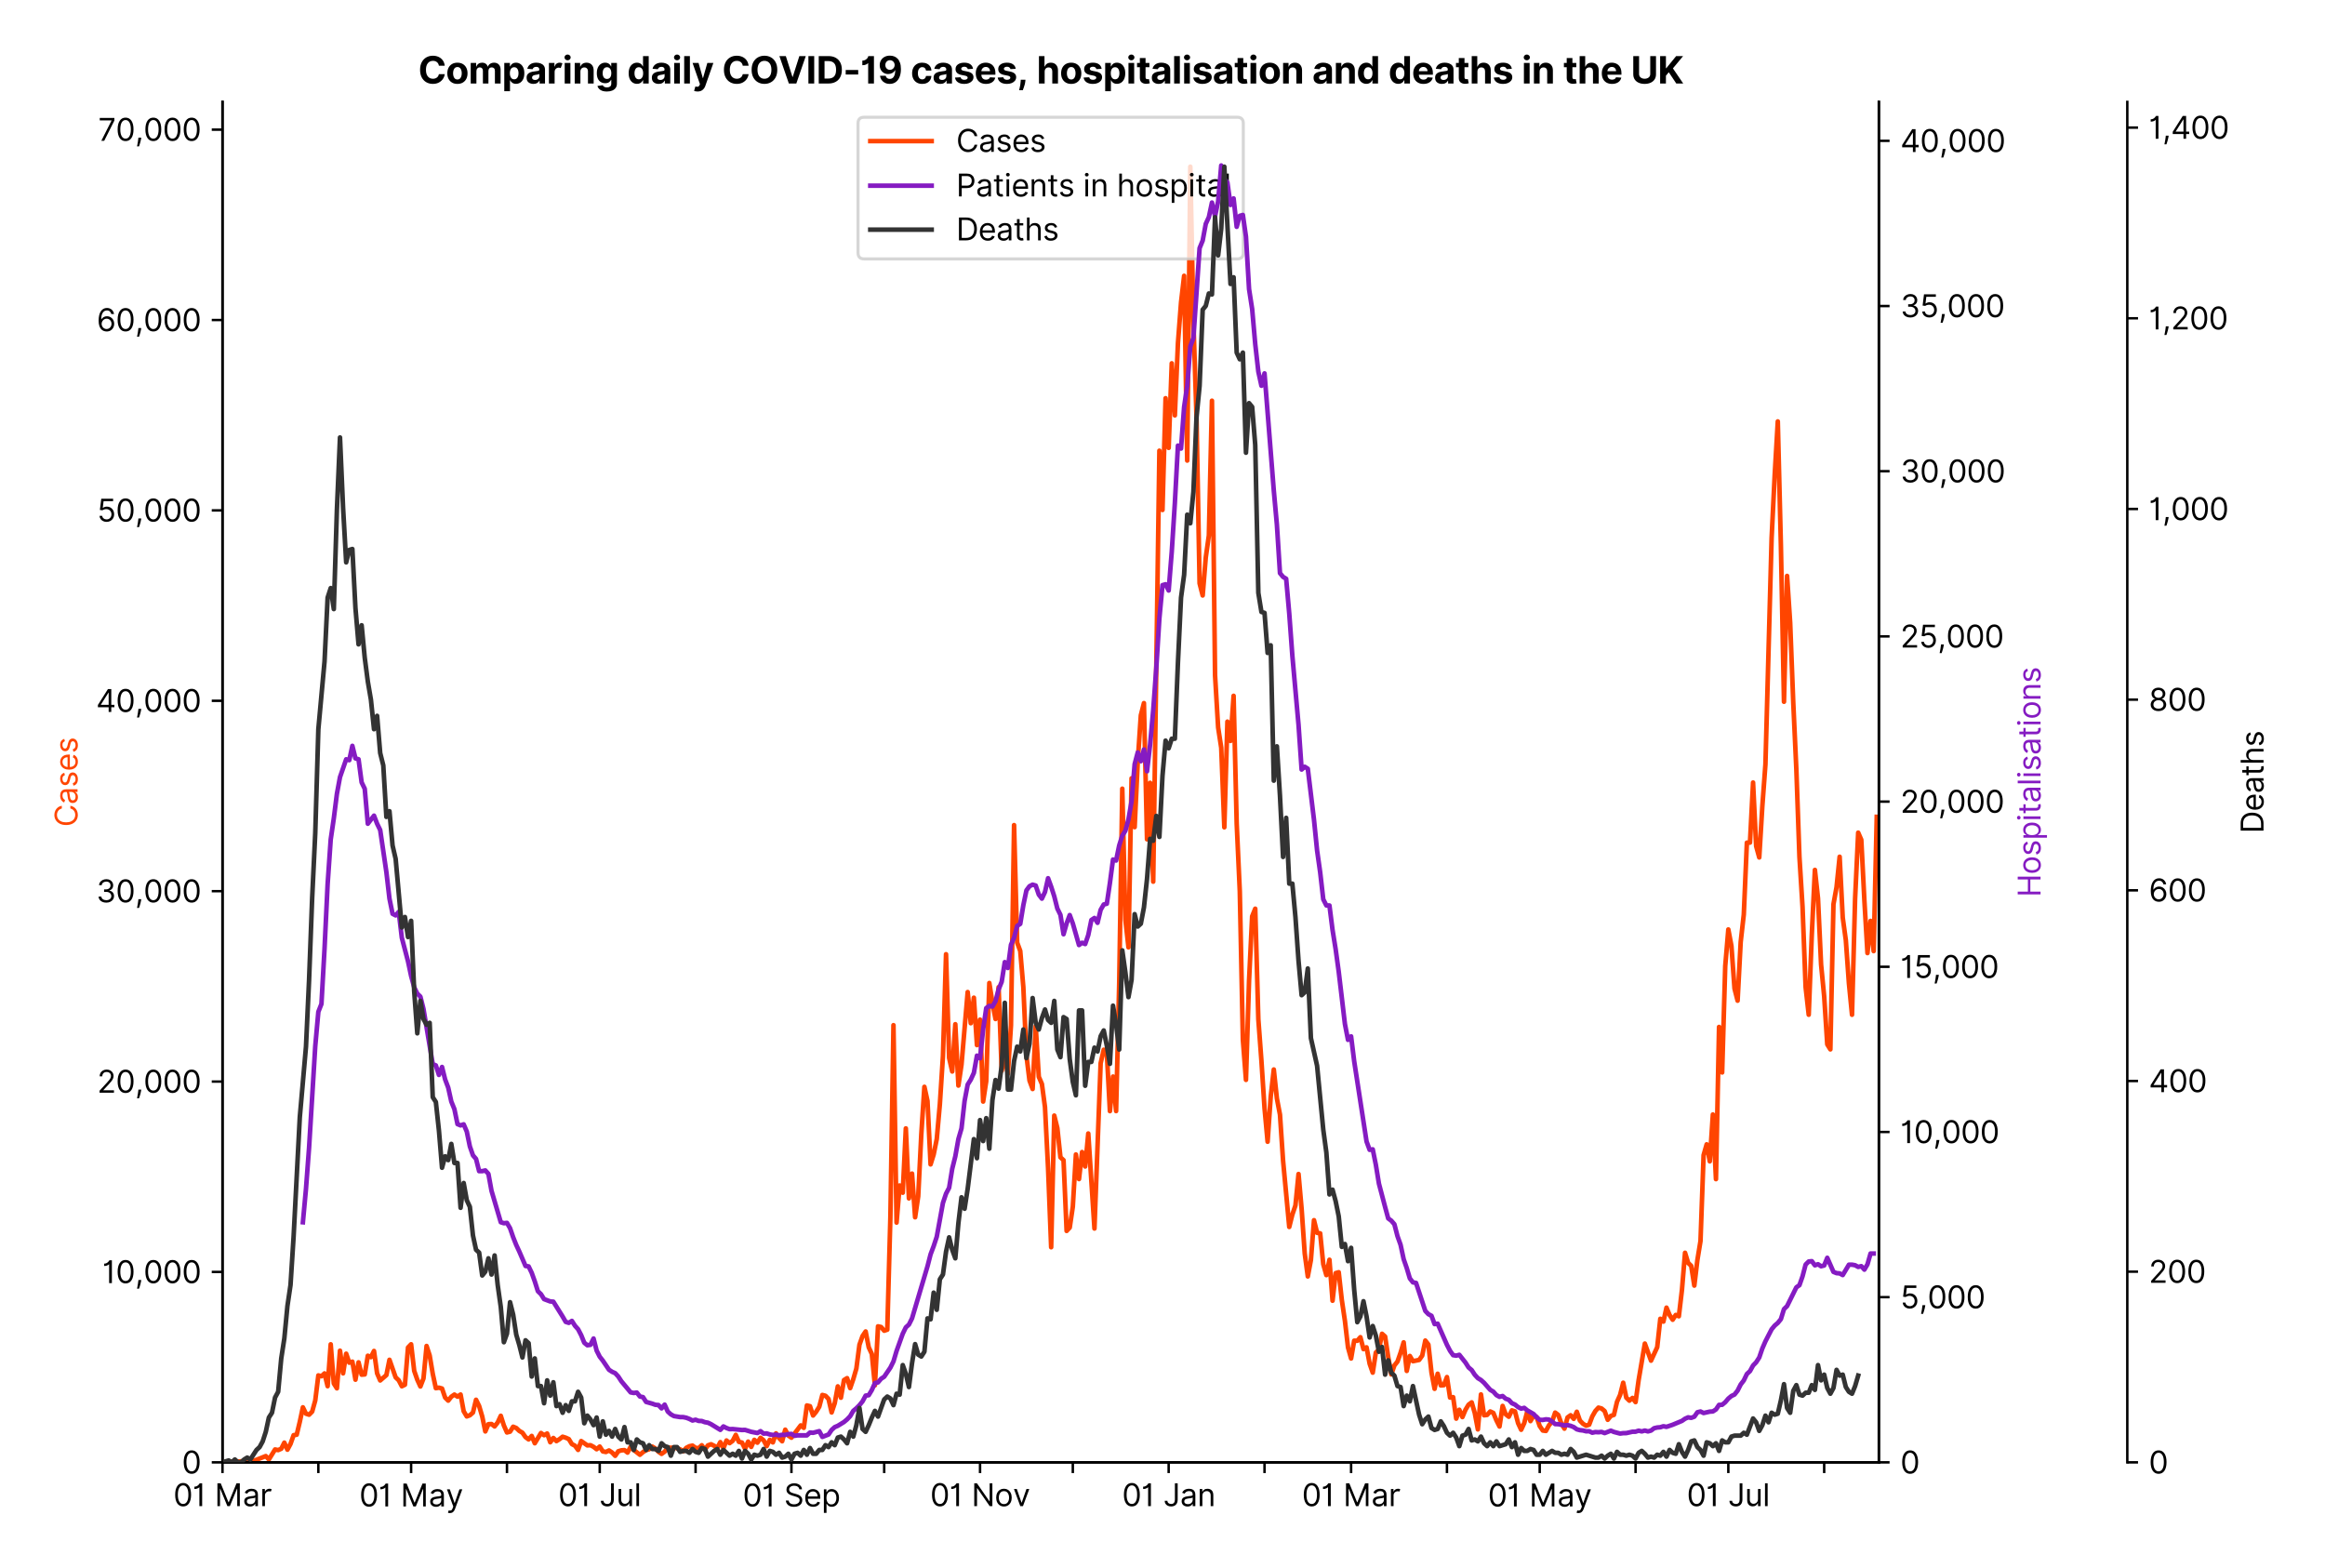 <?xml version="1.0" encoding="utf-8" standalone="no"?>
<!DOCTYPE svg PUBLIC "-//W3C//DTD SVG 1.1//EN"
  "http://www.w3.org/Graphics/SVG/1.1/DTD/svg11.dtd">
<svg version="1.1" viewBox="0 0 757.992 511.234" xmlns="http://www.w3.org/2000/svg" xmlns:xlink="http://www.w3.org/1999/xlink">
 <defs>
  <style type="text/css">*{stroke-linecap:butt;stroke-linejoin:round;}</style>
 </defs>
 <g id="figure_1">
  <g id="patch_1">
   <path d="M 0 511.234 
L 757.992 511.234 
L 757.992 0 
L 0 0 
z
" style="fill:#ffffff;"/>
  </g>
  <g id="axes_1">
   <g id="patch_2">
    <path d="M 72.537 476.745 
L 612.538 476.745 
L 612.538 33.225 
L 72.537 33.225 
z
" style="fill:#ffffff;"/>
   </g>
   <g id="matplotlib.axis_1">
    <g id="xtick_1">
     <g id="line2d_1">
      <defs>
       <path d="M 0 0 
L 0 3.5 
" id="mfe349281a2" style="stroke:#000000;stroke-width:0.8;"/>
      </defs>
      <g>
       <use style="stroke:#000000;stroke-width:0.8;" x="72.537" xlink:href="#mfe349281a2" y="476.745"/>
      </g>
     </g>
     <g id="text_1">
      <!-- 01 Mar -->
      <g transform="translate(56.501 491.018)scale(0.1 -0.1)">
       <defs>
        <path d="M 2000 -64 
Q 1230 -64 806 561 
Q 382 1186 382 2327 
Q 382 3459 809 4088 
Q 1236 4718 2000 4718 
Q 2764 4718 3191 4088 
Q 3618 3459 3618 2327 
Q 3618 1186 3194 561 
Q 2771 -64 2000 -64 
z
M 2000 436 
Q 2509 436 2791 927 
Q 3073 1418 3073 2327 
Q 3073 3234 2789 3730 
Q 2505 4227 2000 4227 
Q 1496 4227 1211 3730 
Q 927 3234 927 2327 
Q 927 1418 1210 927 
Q 1493 436 2000 436 
z
" id="Inter-Regular-30" transform="scale(0.016)"/>
        <path d="M 1973 4655 
L 1973 0 
L 1409 0 
L 1409 3836 
L 1373 3836 
Q 1341 3773 1209 3692 
Q 1077 3611 868 3551 
Q 659 3491 391 3491 
L 391 3964 
Q 661 3964 859 4061 
Q 1057 4159 1190 4291 
Q 1323 4423 1392 4529 
Q 1461 4636 1473 4655 
L 1973 4655 
z
" id="Inter-Regular-31" transform="scale(0.016)"/>
        <path id="Inter-Regular-20" transform="scale(0.016)"/>
        <path d="M 564 4655 
L 1236 4655 
L 2818 791 
L 2873 791 
L 4455 4655 
L 5127 4655 
L 5127 0 
L 4600 0 
L 4600 3536 
L 4555 3536 
L 3100 0 
L 2591 0 
L 1136 3536 
L 1091 3536 
L 1091 0 
L 564 0 
L 564 4655 
z
" id="Inter-Regular-4d" transform="scale(0.016)"/>
        <path d="M 1518 -82 
Q 1186 -82 916 44 
Q 646 170 486 410 
Q 327 650 327 991 
Q 327 1291 445 1478 
Q 564 1666 761 1773 
Q 959 1880 1199 1933 
Q 1439 1986 1682 2018 
Q 2000 2059 2199 2080 
Q 2398 2102 2490 2154 
Q 2582 2207 2582 2336 
L 2582 2355 
Q 2582 2691 2399 2877 
Q 2216 3064 1846 3064 
Q 1461 3064 1243 2895 
Q 1025 2727 936 2536 
L 427 2718 
Q 564 3036 792 3214 
Q 1021 3393 1292 3464 
Q 1564 3536 1827 3536 
Q 1996 3536 2215 3496 
Q 2434 3457 2640 3334 
Q 2846 3211 2982 2963 
Q 3118 2716 3118 2300 
L 3118 0 
L 2582 0 
L 2582 473 
L 2555 473 
Q 2500 359 2373 229 
Q 2246 100 2034 9 
Q 1823 -82 1518 -82 
z
M 1600 400 
Q 1918 400 2137 525 
Q 2357 650 2469 847 
Q 2582 1045 2582 1264 
L 2582 1755 
Q 2548 1714 2433 1681 
Q 2318 1648 2169 1624 
Q 2021 1600 1881 1583 
Q 1741 1566 1655 1555 
Q 1446 1527 1265 1467 
Q 1084 1407 974 1287 
Q 864 1168 864 964 
Q 864 684 1072 542 
Q 1280 400 1600 400 
z
" id="Inter-Regular-61" transform="scale(0.016)"/>
        <path d="M 491 0 
L 491 3491 
L 1009 3491 
L 1009 2964 
L 1046 2964 
Q 1139 3223 1389 3384 
Q 1639 3545 1955 3545 
Q 2100 3545 2209 3511 
Q 2318 3477 2400 3418 
L 2218 2964 
Q 2161 2993 2085 3010 
Q 2009 3027 1909 3027 
Q 1527 3027 1277 2794 
Q 1027 2561 1027 2209 
L 1027 0 
L 491 0 
z
" id="Inter-Regular-72" transform="scale(0.016)"/>
       </defs>
       <use xlink:href="#Inter-Regular-30"/>
       <use x="62.5" xlink:href="#Inter-Regular-31"/>
       <use x="106.676" xlink:href="#Inter-Regular-20"/>
       <use x="134.801" xlink:href="#Inter-Regular-4d"/>
       <use x="225.994" xlink:href="#Inter-Regular-61"/>
       <use x="282.386" xlink:href="#Inter-Regular-72"/>
      </g>
     </g>
    </g>
    <g id="xtick_2">
     <g id="line2d_2">
      <g>
       <use style="stroke:#000000;stroke-width:0.8;" x="103.788" xlink:href="#mfe349281a2" y="476.745"/>
      </g>
     </g>
    </g>
    <g id="xtick_3">
     <g id="line2d_3">
      <g>
       <use style="stroke:#000000;stroke-width:0.8;" x="134.03" xlink:href="#mfe349281a2" y="476.745"/>
      </g>
     </g>
     <g id="text_2">
      <!-- 01 May -->
      <g transform="translate(117.126 491.117)scale(0.1 -0.1)">
       <defs>
        <path d="M 818 -1355 
Q 682 -1355 575 -1333 
Q 468 -1311 427 -1291 
L 564 -818 
Q 857 -893 1053 -814 
Q 1250 -736 1391 -345 
L 1509 -18 
L 218 3491 
L 800 3491 
L 1764 709 
L 1800 709 
L 2764 3491 
L 3346 3491 
L 1846 -564 
Q 1550 -1355 818 -1355 
z
" id="Inter-Regular-79" transform="scale(0.016)"/>
       </defs>
       <use xlink:href="#Inter-Regular-30"/>
       <use x="62.5" xlink:href="#Inter-Regular-31"/>
       <use x="106.676" xlink:href="#Inter-Regular-20"/>
       <use x="134.801" xlink:href="#Inter-Regular-4d"/>
       <use x="225.994" xlink:href="#Inter-Regular-61"/>
       <use x="282.386" xlink:href="#Inter-Regular-79"/>
      </g>
     </g>
    </g>
    <g id="xtick_4">
     <g id="line2d_4">
      <g>
       <use style="stroke:#000000;stroke-width:0.8;" x="165.28" xlink:href="#mfe349281a2" y="476.745"/>
      </g>
     </g>
    </g>
    <g id="xtick_5">
     <g id="line2d_5">
      <g>
       <use style="stroke:#000000;stroke-width:0.8;" x="195.522" xlink:href="#mfe349281a2" y="476.745"/>
      </g>
     </g>
     <g id="text_3">
      <!-- 01 Jul -->
      <g transform="translate(181.978 491.018)scale(0.1 -0.1)">
       <defs>
        <path d="M 2346 4655 
L 2909 4655 
L 2909 1327 
Q 2909 657 2549 296 
Q 2189 -64 1582 -64 
Q 1200 -64 902 76 
Q 605 216 434 475 
Q 264 734 264 1091 
L 818 1091 
Q 818 795 1034 615 
Q 1250 436 1582 436 
Q 1948 436 2147 664 
Q 2346 893 2346 1327 
L 2346 4655 
z
" id="Inter-Regular-4a" transform="scale(0.016)"/>
        <path d="M 2691 1427 
L 2691 3491 
L 3227 3491 
L 3227 0 
L 2691 0 
L 2691 591 
L 2655 591 
Q 2532 325 2273 140 
Q 2014 -45 1618 -45 
Q 1127 -45 809 280 
Q 491 605 491 1273 
L 491 3491 
L 1027 3491 
L 1027 1309 
Q 1027 927 1242 700 
Q 1457 473 1791 473 
Q 1991 473 2199 575 
Q 2407 677 2549 888 
Q 2691 1100 2691 1427 
z
" id="Inter-Regular-75" transform="scale(0.016)"/>
        <path d="M 1027 4655 
L 1027 0 
L 491 0 
L 491 4655 
L 1027 4655 
z
" id="Inter-Regular-6c" transform="scale(0.016)"/>
       </defs>
       <use xlink:href="#Inter-Regular-30"/>
       <use x="62.5" xlink:href="#Inter-Regular-31"/>
       <use x="106.676" xlink:href="#Inter-Regular-20"/>
       <use x="134.801" xlink:href="#Inter-Regular-4a"/>
       <use x="189.063" xlink:href="#Inter-Regular-75"/>
       <use x="247.159" xlink:href="#Inter-Regular-6c"/>
      </g>
     </g>
    </g>
    <g id="xtick_6">
     <g id="line2d_6">
      <g>
       <use style="stroke:#000000;stroke-width:0.8;" x="226.772" xlink:href="#mfe349281a2" y="476.745"/>
      </g>
     </g>
    </g>
    <g id="xtick_7">
     <g id="line2d_7">
      <g>
       <use style="stroke:#000000;stroke-width:0.8;" x="258.022" xlink:href="#mfe349281a2" y="476.745"/>
      </g>
     </g>
     <g id="text_4">
      <!-- 01 Sep -->
      <g transform="translate(242.134 491.117)scale(0.1 -0.1)">
       <defs>
        <path d="M 3109 3491 
Q 3068 3836 2777 4027 
Q 2486 4218 2064 4218 
Q 1600 4218 1318 3999 
Q 1036 3780 1036 3445 
Q 1036 3195 1189 3042 
Q 1343 2889 1553 2803 
Q 1764 2718 1936 2673 
L 2409 2545 
Q 2591 2498 2815 2414 
Q 3039 2330 3244 2185 
Q 3450 2041 3584 1816 
Q 3718 1591 3718 1264 
Q 3718 886 3521 581 
Q 3325 277 2949 97 
Q 2573 -82 2036 -82 
Q 1286 -82 845 272 
Q 405 627 364 1200 
L 946 1200 
Q 968 936 1124 764 
Q 1280 593 1519 510 
Q 1759 427 2036 427 
Q 2359 427 2616 533 
Q 2873 639 3023 828 
Q 3173 1018 3173 1273 
Q 3173 1505 3043 1650 
Q 2914 1795 2702 1886 
Q 2491 1977 2246 2045 
L 1673 2209 
Q 1127 2366 809 2657 
Q 491 2948 491 3418 
Q 491 3809 703 4101 
Q 916 4393 1276 4555 
Q 1636 4718 2082 4718 
Q 2532 4718 2882 4558 
Q 3232 4398 3437 4120 
Q 3643 3843 3655 3491 
L 3109 3491 
z
" id="Inter-Regular-53" transform="scale(0.016)"/>
        <path d="M 1955 -73 
Q 1450 -73 1085 151 
Q 721 375 524 778 
Q 327 1182 327 1718 
Q 327 2255 524 2665 
Q 721 3075 1074 3305 
Q 1427 3536 1900 3536 
Q 2173 3536 2439 3445 
Q 2705 3355 2923 3151 
Q 3141 2948 3270 2614 
Q 3400 2280 3400 1791 
L 3400 1564 
L 866 1564 
Q 884 1005 1183 707 
Q 1482 409 1955 409 
Q 2271 409 2498 545 
Q 2725 682 2827 955 
L 3346 809 
Q 3223 414 2854 170 
Q 2486 -73 1955 -73 
z
M 866 2027 
L 2855 2027 
Q 2855 2470 2595 2762 
Q 2336 3055 1900 3055 
Q 1593 3055 1368 2911 
Q 1143 2768 1013 2533 
Q 884 2298 866 2027 
z
" id="Inter-Regular-65" transform="scale(0.016)"/>
        <path d="M 491 -1309 
L 491 3491 
L 1009 3491 
L 1009 2936 
L 1073 2936 
Q 1132 3027 1237 3169 
Q 1343 3311 1542 3423 
Q 1741 3536 2082 3536 
Q 2523 3536 2859 3315 
Q 3196 3095 3384 2690 
Q 3573 2286 3573 1736 
Q 3573 1182 3384 776 
Q 3196 370 2861 148 
Q 2527 -73 2091 -73 
Q 1755 -73 1552 39 
Q 1350 152 1241 296 
Q 1132 441 1073 536 
L 1027 536 
L 1027 -1309 
L 491 -1309 
z
M 1018 1745 
Q 1018 1152 1276 780 
Q 1534 409 2018 409 
Q 2355 409 2581 587 
Q 2807 766 2921 1069 
Q 3036 1373 3036 1745 
Q 3036 2114 2923 2410 
Q 2811 2707 2585 2881 
Q 2359 3055 2018 3055 
Q 1527 3055 1272 2693 
Q 1018 2332 1018 1745 
z
" id="Inter-Regular-70" transform="scale(0.016)"/>
       </defs>
       <use xlink:href="#Inter-Regular-30"/>
       <use x="62.5" xlink:href="#Inter-Regular-31"/>
       <use x="106.676" xlink:href="#Inter-Regular-20"/>
       <use x="134.801" xlink:href="#Inter-Regular-53"/>
       <use x="198.58" xlink:href="#Inter-Regular-65"/>
       <use x="256.818" xlink:href="#Inter-Regular-70"/>
      </g>
     </g>
    </g>
    <g id="xtick_8">
     <g id="line2d_8">
      <g>
       <use style="stroke:#000000;stroke-width:0.8;" x="288.264" xlink:href="#mfe349281a2" y="476.745"/>
      </g>
     </g>
    </g>
    <g id="xtick_9">
     <g id="line2d_9">
      <g>
       <use style="stroke:#000000;stroke-width:0.8;" x="319.514" xlink:href="#mfe349281a2" y="476.745"/>
      </g>
     </g>
     <g id="text_5">
      <!-- 01 Nov -->
      <g transform="translate(303.243 491.018)scale(0.1 -0.1)">
       <defs>
        <path d="M 4255 4655 
L 4255 0 
L 3709 0 
L 1173 3655 
L 1127 3655 
L 1127 0 
L 564 0 
L 564 4655 
L 1109 4655 
L 3655 991 
L 3700 991 
L 3700 4655 
L 4255 4655 
z
" id="Inter-Regular-4e" transform="scale(0.016)"/>
        <path d="M 1909 -73 
Q 1436 -73 1080 152 
Q 725 377 526 781 
Q 327 1186 327 1727 
Q 327 2273 526 2679 
Q 725 3086 1080 3311 
Q 1436 3536 1909 3536 
Q 2382 3536 2737 3311 
Q 3093 3086 3292 2679 
Q 3491 2273 3491 1727 
Q 3491 1186 3292 781 
Q 3093 377 2737 152 
Q 2382 -73 1909 -73 
z
M 1909 409 
Q 2268 409 2500 593 
Q 2732 777 2843 1077 
Q 2955 1377 2955 1727 
Q 2955 2077 2843 2379 
Q 2732 2682 2500 2868 
Q 2268 3055 1909 3055 
Q 1550 3055 1318 2868 
Q 1086 2682 975 2379 
Q 864 2077 864 1727 
Q 864 1377 975 1077 
Q 1086 777 1318 593 
Q 1550 409 1909 409 
z
" id="Inter-Regular-6f" transform="scale(0.016)"/>
        <path d="M 3346 3491 
L 2055 0 
L 1509 0 
L 218 3491 
L 800 3491 
L 1764 709 
L 1800 709 
L 2764 3491 
L 3346 3491 
z
" id="Inter-Regular-76" transform="scale(0.016)"/>
       </defs>
       <use xlink:href="#Inter-Regular-30"/>
       <use x="62.5" xlink:href="#Inter-Regular-31"/>
       <use x="106.676" xlink:href="#Inter-Regular-20"/>
       <use x="134.801" xlink:href="#Inter-Regular-4e"/>
       <use x="210.085" xlink:href="#Inter-Regular-6f"/>
       <use x="269.744" xlink:href="#Inter-Regular-76"/>
      </g>
     </g>
    </g>
    <g id="xtick_10">
     <g id="line2d_10">
      <g>
       <use style="stroke:#000000;stroke-width:0.8;" x="349.756" xlink:href="#mfe349281a2" y="476.745"/>
      </g>
     </g>
    </g>
    <g id="xtick_11">
     <g id="line2d_11">
      <g>
       <use style="stroke:#000000;stroke-width:0.8;" x="381.006" xlink:href="#mfe349281a2" y="476.745"/>
      </g>
     </g>
     <g id="text_6">
      <!-- 01 Jan -->
      <g transform="translate(365.807 491.018)scale(0.1 -0.1)">
       <defs>
        <path d="M 1027 2100 
L 1027 0 
L 491 0 
L 491 3491 
L 1009 3491 
L 1009 2945 
L 1055 2945 
Q 1177 3211 1427 3373 
Q 1677 3536 2073 3536 
Q 2602 3536 2928 3211 
Q 3255 2886 3255 2218 
L 3255 0 
L 2718 0 
L 2718 2182 
Q 2718 2593 2504 2824 
Q 2291 3055 1918 3055 
Q 1534 3055 1280 2806 
Q 1027 2557 1027 2100 
z
" id="Inter-Regular-6e" transform="scale(0.016)"/>
       </defs>
       <use xlink:href="#Inter-Regular-30"/>
       <use x="62.5" xlink:href="#Inter-Regular-31"/>
       <use x="106.676" xlink:href="#Inter-Regular-20"/>
       <use x="134.801" xlink:href="#Inter-Regular-4a"/>
       <use x="189.063" xlink:href="#Inter-Regular-61"/>
       <use x="245.455" xlink:href="#Inter-Regular-6e"/>
      </g>
     </g>
    </g>
    <g id="xtick_12">
     <g id="line2d_12">
      <g>
       <use style="stroke:#000000;stroke-width:0.8;" x="412.256" xlink:href="#mfe349281a2" y="476.745"/>
      </g>
     </g>
    </g>
    <g id="xtick_13">
     <g id="line2d_13">
      <g>
       <use style="stroke:#000000;stroke-width:0.8;" x="440.482" xlink:href="#mfe349281a2" y="476.745"/>
      </g>
     </g>
     <g id="text_7">
      <!-- 01 Mar -->
      <g transform="translate(424.445 491.018)scale(0.1 -0.1)">
       <use xlink:href="#Inter-Regular-30"/>
       <use x="62.5" xlink:href="#Inter-Regular-31"/>
       <use x="106.676" xlink:href="#Inter-Regular-20"/>
       <use x="134.801" xlink:href="#Inter-Regular-4d"/>
       <use x="225.994" xlink:href="#Inter-Regular-61"/>
       <use x="282.386" xlink:href="#Inter-Regular-72"/>
      </g>
     </g>
    </g>
    <g id="xtick_14">
     <g id="line2d_14">
      <g>
       <use style="stroke:#000000;stroke-width:0.8;" x="471.732" xlink:href="#mfe349281a2" y="476.745"/>
      </g>
     </g>
    </g>
    <g id="xtick_15">
     <g id="line2d_15">
      <g>
       <use style="stroke:#000000;stroke-width:0.8;" x="501.974" xlink:href="#mfe349281a2" y="476.745"/>
      </g>
     </g>
     <g id="text_8">
      <!-- 01 May -->
      <g transform="translate(485.071 491.117)scale(0.1 -0.1)">
       <use xlink:href="#Inter-Regular-30"/>
       <use x="62.5" xlink:href="#Inter-Regular-31"/>
       <use x="106.676" xlink:href="#Inter-Regular-20"/>
       <use x="134.801" xlink:href="#Inter-Regular-4d"/>
       <use x="225.994" xlink:href="#Inter-Regular-61"/>
       <use x="282.386" xlink:href="#Inter-Regular-79"/>
      </g>
     </g>
    </g>
    <g id="xtick_16">
     <g id="line2d_16">
      <g>
       <use style="stroke:#000000;stroke-width:0.8;" x="533.224" xlink:href="#mfe349281a2" y="476.745"/>
      </g>
     </g>
    </g>
    <g id="xtick_17">
     <g id="line2d_17">
      <g>
       <use style="stroke:#000000;stroke-width:0.8;" x="563.466" xlink:href="#mfe349281a2" y="476.745"/>
      </g>
     </g>
     <g id="text_9">
      <!-- 01 Jul -->
      <g transform="translate(549.922 491.018)scale(0.1 -0.1)">
       <use xlink:href="#Inter-Regular-30"/>
       <use x="62.5" xlink:href="#Inter-Regular-31"/>
       <use x="106.676" xlink:href="#Inter-Regular-20"/>
       <use x="134.801" xlink:href="#Inter-Regular-4a"/>
       <use x="189.063" xlink:href="#Inter-Regular-75"/>
       <use x="247.159" xlink:href="#Inter-Regular-6c"/>
      </g>
     </g>
    </g>
    <g id="xtick_18">
     <g id="line2d_18">
      <g>
       <use style="stroke:#000000;stroke-width:0.8;" x="594.716" xlink:href="#mfe349281a2" y="476.745"/>
      </g>
     </g>
    </g>
   </g>
   <g id="matplotlib.axis_2">
    <g id="ytick_1">
     <g id="line2d_19">
      <defs>
       <path d="M 0 0 
L -3.5 0 
" id="m84993e7b5c" style="stroke:#000000;stroke-width:0.8;"/>
      </defs>
      <g>
       <use style="stroke:#000000;stroke-width:0.8;" x="72.537" xlink:href="#m84993e7b5c" y="476.745"/>
      </g>
     </g>
     <g id="text_10">
      <!-- 0 -->
      <g transform="translate(59.288 480.382)scale(0.1 -0.1)">
       <use xlink:href="#Inter-Regular-30"/>
      </g>
     </g>
    </g>
    <g id="ytick_2">
     <g id="line2d_20">
      <g>
       <use style="stroke:#000000;stroke-width:0.8;" x="72.537" xlink:href="#m84993e7b5c" y="414.676"/>
      </g>
     </g>
     <g id="text_11">
      <!-- 10,000 -->
      <g transform="translate(33.322 418.312)scale(0.1 -0.1)">
       <defs>
        <path d="M 1291 636 
L 1255 391 
Q 1216 132 1137 -163 
Q 1059 -459 975 -720 
Q 891 -982 836 -1136 
L 427 -1136 
Q 457 -991 504 -752 
Q 552 -514 601 -219 
Q 650 75 682 382 
L 709 636 
L 1291 636 
z
" id="Inter-Regular-2c" transform="scale(0.016)"/>
       </defs>
       <use xlink:href="#Inter-Regular-31"/>
       <use x="44.176" xlink:href="#Inter-Regular-30"/>
       <use x="106.676" xlink:href="#Inter-Regular-2c"/>
       <use x="134.659" xlink:href="#Inter-Regular-30"/>
       <use x="197.159" xlink:href="#Inter-Regular-30"/>
       <use x="259.659" xlink:href="#Inter-Regular-30"/>
      </g>
     </g>
    </g>
    <g id="ytick_3">
     <g id="line2d_21">
      <g>
       <use style="stroke:#000000;stroke-width:0.8;" x="72.537" xlink:href="#m84993e7b5c" y="352.606"/>
      </g>
     </g>
     <g id="text_12">
      <!-- 20,000 -->
      <g transform="translate(31.688 356.243)scale(0.1 -0.1)">
       <defs>
        <path d="M 482 0 
L 482 409 
L 2018 2091 
Q 2289 2386 2464 2605 
Q 2639 2825 2724 3019 
Q 2809 3214 2809 3427 
Q 2809 3795 2553 4011 
Q 2298 4227 1918 4227 
Q 1514 4227 1275 3985 
Q 1036 3743 1036 3345 
L 500 3345 
Q 500 3755 688 4064 
Q 877 4373 1203 4545 
Q 1530 4718 1936 4718 
Q 2346 4718 2661 4545 
Q 2977 4373 3156 4079 
Q 3336 3786 3336 3427 
Q 3336 3170 3244 2926 
Q 3152 2682 2926 2383 
Q 2700 2084 2300 1655 
L 1255 536 
L 1255 500 
L 3418 500 
L 3418 0 
L 482 0 
z
" id="Inter-Regular-32" transform="scale(0.016)"/>
       </defs>
       <use xlink:href="#Inter-Regular-32"/>
       <use x="60.511" xlink:href="#Inter-Regular-30"/>
       <use x="123.011" xlink:href="#Inter-Regular-2c"/>
       <use x="150.994" xlink:href="#Inter-Regular-30"/>
       <use x="213.494" xlink:href="#Inter-Regular-30"/>
       <use x="275.994" xlink:href="#Inter-Regular-30"/>
      </g>
     </g>
    </g>
    <g id="ytick_4">
     <g id="line2d_22">
      <g>
       <use style="stroke:#000000;stroke-width:0.8;" x="72.537" xlink:href="#m84993e7b5c" y="290.537"/>
      </g>
     </g>
     <g id="text_13">
      <!-- 30,000 -->
      <g transform="translate(31.375 294.174)scale(0.1 -0.1)">
       <defs>
        <path d="M 2055 -64 
Q 1605 -64 1253 90 
Q 902 245 696 521 
Q 491 798 473 1164 
L 1046 1164 
Q 1071 827 1356 631 
Q 1641 436 2046 436 
Q 2493 436 2783 664 
Q 3073 893 3073 1264 
Q 3073 1650 2787 1893 
Q 2502 2136 1973 2136 
L 1600 2136 
L 1600 2636 
L 1973 2636 
Q 2386 2636 2647 2856 
Q 2909 3077 2909 3445 
Q 2909 3798 2679 4012 
Q 2450 4227 2064 4227 
Q 1823 4227 1610 4139 
Q 1398 4052 1264 3887 
Q 1130 3723 1118 3491 
L 573 3491 
Q 586 3857 793 4133 
Q 1000 4409 1335 4563 
Q 1671 4718 2073 4718 
Q 2505 4718 2814 4544 
Q 3123 4370 3289 4086 
Q 3455 3802 3455 3473 
Q 3455 3080 3249 2802 
Q 3043 2525 2691 2418 
L 2691 2382 
Q 3132 2309 3379 2008 
Q 3627 1707 3627 1264 
Q 3627 884 3421 583 
Q 3216 282 2861 109 
Q 2507 -64 2055 -64 
z
" id="Inter-Regular-33" transform="scale(0.016)"/>
       </defs>
       <use xlink:href="#Inter-Regular-33"/>
       <use x="63.636" xlink:href="#Inter-Regular-30"/>
       <use x="126.136" xlink:href="#Inter-Regular-2c"/>
       <use x="154.119" xlink:href="#Inter-Regular-30"/>
       <use x="216.619" xlink:href="#Inter-Regular-30"/>
       <use x="279.119" xlink:href="#Inter-Regular-30"/>
      </g>
     </g>
    </g>
    <g id="ytick_5">
     <g id="line2d_23">
      <g>
       <use style="stroke:#000000;stroke-width:0.8;" x="72.537" xlink:href="#m84993e7b5c" y="228.468"/>
      </g>
     </g>
     <g id="text_14">
      <!-- 40,000 -->
      <g transform="translate(31.319 232.105)scale(0.1 -0.1)">
       <defs>
        <path d="M 373 955 
L 373 1418 
L 2418 4655 
L 3100 4655 
L 3100 1455 
L 3736 1455 
L 3736 955 
L 3100 955 
L 3100 0 
L 2564 0 
L 2564 955 
L 373 955 
z
M 2564 1455 
L 2564 3936 
L 2527 3936 
L 982 1491 
L 982 1455 
L 2564 1455 
z
" id="Inter-Regular-34" transform="scale(0.016)"/>
       </defs>
       <use xlink:href="#Inter-Regular-34"/>
       <use x="64.205" xlink:href="#Inter-Regular-30"/>
       <use x="126.705" xlink:href="#Inter-Regular-2c"/>
       <use x="154.688" xlink:href="#Inter-Regular-30"/>
       <use x="217.188" xlink:href="#Inter-Regular-30"/>
       <use x="279.688" xlink:href="#Inter-Regular-30"/>
      </g>
     </g>
    </g>
    <g id="ytick_6">
     <g id="line2d_24">
      <g>
       <use style="stroke:#000000;stroke-width:0.8;" x="72.537" xlink:href="#m84993e7b5c" y="166.399"/>
      </g>
     </g>
     <g id="text_15">
      <!-- 50,000 -->
      <g transform="translate(31.659 170.035)scale(0.1 -0.1)">
       <defs>
        <path d="M 1936 -64 
Q 1536 -64 1216 95 
Q 896 255 702 532 
Q 509 809 491 1164 
L 1036 1164 
Q 1068 848 1324 642 
Q 1580 436 1936 436 
Q 2223 436 2447 570 
Q 2671 705 2799 940 
Q 2927 1175 2927 1473 
Q 2927 1777 2794 2017 
Q 2661 2257 2429 2395 
Q 2198 2534 1900 2536 
Q 1686 2539 1461 2472 
Q 1236 2405 1091 2300 
L 564 2364 
L 846 4655 
L 3264 4655 
L 3264 4155 
L 1318 4155 
L 1155 2782 
L 1182 2782 
Q 1325 2895 1541 2970 
Q 1757 3045 1991 3045 
Q 2418 3045 2753 2842 
Q 3089 2639 3281 2286 
Q 3473 1934 3473 1482 
Q 3473 1036 3274 687 
Q 3075 339 2727 137 
Q 2380 -64 1936 -64 
z
" id="Inter-Regular-35" transform="scale(0.016)"/>
       </defs>
       <use xlink:href="#Inter-Regular-35"/>
       <use x="60.795" xlink:href="#Inter-Regular-30"/>
       <use x="123.295" xlink:href="#Inter-Regular-2c"/>
       <use x="151.278" xlink:href="#Inter-Regular-30"/>
       <use x="213.778" xlink:href="#Inter-Regular-30"/>
       <use x="276.278" xlink:href="#Inter-Regular-30"/>
      </g>
     </g>
    </g>
    <g id="ytick_7">
     <g id="line2d_25">
      <g>
       <use style="stroke:#000000;stroke-width:0.8;" x="72.537" xlink:href="#m84993e7b5c" y="104.329"/>
      </g>
     </g>
     <g id="text_16">
      <!-- 60,000 -->
      <g transform="translate(31.503 107.966)scale(0.1 -0.1)">
       <defs>
        <path d="M 2027 -64 
Q 1741 -59 1454 45 
Q 1168 150 932 399 
Q 696 648 552 1074 
Q 409 1500 409 2145 
Q 409 3386 861 4056 
Q 1314 4727 2100 4727 
Q 2686 4727 3073 4384 
Q 3461 4041 3546 3491 
L 2991 3491 
Q 2914 3811 2691 4019 
Q 2468 4227 2100 4227 
Q 1559 4227 1249 3755 
Q 939 3284 936 2427 
L 973 2427 
Q 1164 2716 1461 2880 
Q 1759 3045 2118 3045 
Q 2518 3045 2850 2846 
Q 3182 2648 3382 2299 
Q 3582 1950 3582 1500 
Q 3582 1068 3389 710 
Q 3196 352 2847 142 
Q 2498 -68 2027 -64 
z
M 2027 436 
Q 2314 436 2542 579 
Q 2771 723 2903 964 
Q 3036 1205 3036 1500 
Q 3036 1789 2908 2026 
Q 2780 2264 2556 2404 
Q 2332 2545 2046 2545 
Q 1757 2545 1525 2397 
Q 1293 2250 1157 2010 
Q 1021 1770 1018 1491 
Q 1018 1214 1149 973 
Q 1280 732 1508 584 
Q 1736 436 2027 436 
z
" id="Inter-Regular-36" transform="scale(0.016)"/>
       </defs>
       <use xlink:href="#Inter-Regular-36"/>
       <use x="62.358" xlink:href="#Inter-Regular-30"/>
       <use x="124.858" xlink:href="#Inter-Regular-2c"/>
       <use x="152.841" xlink:href="#Inter-Regular-30"/>
       <use x="215.341" xlink:href="#Inter-Regular-30"/>
       <use x="277.841" xlink:href="#Inter-Regular-30"/>
      </g>
     </g>
    </g>
    <g id="ytick_8">
     <g id="line2d_26">
      <g>
       <use style="stroke:#000000;stroke-width:0.8;" x="72.537" xlink:href="#m84993e7b5c" y="42.26"/>
      </g>
     </g>
     <g id="text_17">
      <!-- 70,000 -->
      <g transform="translate(32.028 45.897)scale(0.1 -0.1)">
       <defs>
        <path d="M 627 0 
L 2709 4118 
L 2709 4155 
L 309 4155 
L 309 4655 
L 3291 4655 
L 3291 4127 
L 1218 0 
L 627 0 
z
" id="Inter-Regular-37" transform="scale(0.016)"/>
       </defs>
       <use xlink:href="#Inter-Regular-37"/>
       <use x="57.102" xlink:href="#Inter-Regular-30"/>
       <use x="119.602" xlink:href="#Inter-Regular-2c"/>
       <use x="147.585" xlink:href="#Inter-Regular-30"/>
       <use x="210.085" xlink:href="#Inter-Regular-30"/>
       <use x="272.585" xlink:href="#Inter-Regular-30"/>
      </g>
     </g>
    </g>
    <g id="text_18">
     <!-- Cases -->
     <g style="fill:#ff4500;" transform="translate(25.273 269.581)rotate(-90)scale(0.1 -0.1)">
      <defs>
       <path d="M 4309 3200 
L 3746 3200 
Q 3677 3523 3484 3743 
Q 3291 3964 3018 4077 
Q 2746 4191 2436 4191 
Q 2014 4191 1672 3977 
Q 1330 3764 1128 3348 
Q 927 2932 927 2327 
Q 927 1723 1128 1307 
Q 1330 891 1672 677 
Q 2014 464 2436 464 
Q 2746 464 3018 577 
Q 3291 691 3484 911 
Q 3677 1132 3746 1455 
L 4309 1455 
Q 4223 977 3957 637 
Q 3691 298 3298 117 
Q 2905 -64 2436 -64 
Q 1841 -64 1377 227 
Q 914 518 648 1054 
Q 382 1591 382 2327 
Q 382 3064 648 3600 
Q 914 4136 1377 4427 
Q 1841 4718 2436 4718 
Q 2905 4718 3298 4537 
Q 3691 4357 3957 4017 
Q 4223 3677 4309 3200 
z
" id="Inter-Regular-43" transform="scale(0.016)"/>
       <path d="M 2964 2709 
L 2482 2573 
Q 2411 2755 2245 2914 
Q 2080 3073 1727 3073 
Q 1407 3073 1194 2926 
Q 982 2780 982 2555 
Q 982 2355 1127 2239 
Q 1273 2123 1582 2045 
L 2100 1918 
Q 3027 1691 3027 973 
Q 3027 673 2855 436 
Q 2684 200 2377 63 
Q 2071 -73 1664 -73 
Q 1130 -73 780 159 
Q 430 391 336 836 
L 846 964 
Q 989 400 1655 400 
Q 2030 400 2251 560 
Q 2473 720 2473 945 
Q 2473 1316 1955 1436 
L 1373 1573 
Q 893 1686 669 1926 
Q 446 2166 446 2527 
Q 446 2823 613 3050 
Q 780 3277 1069 3406 
Q 1359 3536 1727 3536 
Q 2246 3536 2542 3309 
Q 2839 3082 2964 2709 
z
" id="Inter-Regular-73" transform="scale(0.016)"/>
      </defs>
      <use xlink:href="#Inter-Regular-43"/>
      <use x="72.727" xlink:href="#Inter-Regular-61"/>
      <use x="129.119" xlink:href="#Inter-Regular-73"/>
      <use x="181.392" xlink:href="#Inter-Regular-65"/>
      <use x="239.631" xlink:href="#Inter-Regular-73"/>
     </g>
    </g>
   </g>
   <g id="line2d_27">
    <path clip-path="url(#pe2a64297d0)" d="M 42.295 476.733 
L 51.368 476.739 
L 56.408 476.745 
L 74.554 476.677 
L 75.562 476.534 
L 76.57 476.565 
L 79.594 476.342 
L 81.61 476.422 
L 82.618 476.23 
L 83.626 475.913 
L 85.642 475.106 
L 86.65 474.697 
L 87.659 475.802 
L 89.675 472.549 
L 90.683 472.754 
L 91.691 472.313 
L 92.699 470.321 
L 93.707 472.617 
L 94.715 470.743 
L 95.723 467.888 
L 96.731 467.733 
L 97.739 463.53 
L 98.747 458.807 
L 99.755 460.88 
L 100.763 461.215 
L 101.771 460.204 
L 102.78 456.572 
L 103.788 448.398 
L 104.796 448.677 
L 105.804 447.746 
L 106.812 451.917 
L 107.82 438.268 
L 108.828 451.03 
L 109.836 452.612 
L 110.844 440.341 
L 111.852 447.728 
L 112.86 441.328 
L 113.868 444.258 
L 114.876 443.923 
L 115.884 449.795 
L 116.892 444.146 
L 117.901 448.162 
L 118.909 448.081 
L 119.917 441.992 
L 120.925 442.446 
L 121.933 440.434 
L 122.941 447.721 
L 123.949 450.049 
L 125.965 448.299 
L 126.973 443.314 
L 128.989 449.043 
L 129.997 449.993 
L 131.005 451.942 
L 132.013 451.446 
L 133.022 439.305 
L 134.03 438.256 
L 135.038 446.915 
L 136.046 449.813 
L 137.054 452.01 
L 138.062 449.397 
L 139.07 438.814 
L 140.078 441.899 
L 141.086 447.889 
L 142.094 452.563 
L 143.102 452.395 
L 144.11 452.681 
L 145.118 455.623 
L 146.126 456.622 
L 147.134 455.356 
L 148.143 454.648 
L 149.151 455.325 
L 150.159 454.636 
L 151.167 460.086 
L 152.175 461.774 
L 153.183 461.401 
L 154.191 460.514 
L 155.199 456.343 
L 156.207 458.379 
L 157.215 461.793 
L 158.223 466.659 
L 159.231 464.306 
L 160.239 464.25 
L 161.247 465.033 
L 162.255 463.741 
L 163.264 461.569 
L 164.272 464.728 
L 165.28 467 
L 166.288 466.733 
L 167.296 465.132 
L 168.304 465.541 
L 169.312 466.504 
L 170.32 467.081 
L 171.328 468.515 
L 172.336 469.266 
L 173.344 468.136 
L 174.352 470.519 
L 176.368 467.18 
L 177.376 467.9 
L 178.385 467.348 
L 179.393 470.19 
L 180.401 468.806 
L 181.409 469.824 
L 182.417 469.185 
L 183.425 468.39 
L 184.433 468.707 
L 185.441 469.166 
L 186.449 470.799 
L 187.457 471.32 
L 188.465 472.692 
L 189.473 469.806 
L 191.489 471.221 
L 192.497 471.153 
L 193.506 471.686 
L 194.514 472.468 
L 195.522 471.599 
L 196.53 473.17 
L 197.538 473.368 
L 198.546 472.872 
L 199.554 473.542 
L 200.562 474.616 
L 201.57 473.139 
L 202.578 472.835 
L 203.586 472.76 
L 204.594 473.567 
L 205.602 471.655 
L 206.61 472.71 
L 208.627 474.275 
L 209.635 473.406 
L 210.643 472.76 
L 211.651 472.481 
L 212.659 471.612 
L 213.667 472.239 
L 214.675 473.288 
L 215.683 473.983 
L 216.691 473.269 
L 217.699 471.972 
L 219.715 471.984 
L 220.723 472.121 
L 221.731 472.493 
L 222.739 473.139 
L 223.748 472.009 
L 224.756 471.494 
L 225.764 471.283 
L 226.772 472.022 
L 227.78 472.127 
L 228.788 471.171 
L 229.796 472.586 
L 230.804 471.208 
L 231.812 470.848 
L 232.82 471.339 
L 233.828 472.04 
L 234.836 470.153 
L 235.844 472.152 
L 236.852 469.619 
L 237.86 470.482 
L 238.869 469.737 
L 239.877 467.801 
L 240.885 470.06 
L 241.893 470.29 
L 242.901 472.319 
L 243.909 469.986 
L 244.917 471.705 
L 245.925 469.408 
L 246.933 470.333 
L 247.941 468.75 
L 248.949 469.545 
L 249.957 471.45 
L 250.965 469.396 
L 251.973 470.24 
L 252.981 467.298 
L 253.99 468.825 
L 254.998 469.868 
L 256.006 466.1 
L 257.014 468.018 
L 258.022 468.707 
L 261.046 464.704 
L 262.054 465.492 
L 263.062 458.199 
L 264.07 458.447 
L 265.078 461.476 
L 266.086 460.241 
L 267.094 458.627 
L 268.103 454.779 
L 269.111 455.039 
L 270.119 456.076 
L 271.127 460.477 
L 272.135 457.472 
L 273.143 451.973 
L 274.151 455.672 
L 275.159 449.919 
L 276.167 449.298 
L 277.175 452.544 
L 278.183 449.633 
L 279.191 446.17 
L 280.199 438.399 
L 281.207 435.568 
L 282.215 434.079 
L 283.224 439.243 
L 284.232 441.409 
L 285.24 451.644 
L 286.248 432.409 
L 287.256 432.626 
L 288.264 433.83 
L 289.272 433.495 
L 290.28 396.849 
L 291.288 334.228 
L 292.296 398.575 
L 293.304 386.484 
L 294.312 388.842 
L 295.32 367.876 
L 296.328 390.692 
L 297.336 382.611 
L 298.345 396.849 
L 299.353 390.022 
L 300.361 369.775 
L 301.369 354.32 
L 302.377 358.938 
L 303.385 379.607 
L 304.393 376.373 
L 305.401 371.339 
L 306.409 360.03 
L 307.417 344.345 
L 308.425 311.095 
L 309.433 344.897 
L 310.441 349.317 
L 311.449 333.911 
L 312.457 353.91 
L 313.466 347.082 
L 315.482 323.428 
L 316.49 333.582 
L 317.498 325.265 
L 318.506 340.72 
L 319.514 332.409 
L 320.522 359.124 
L 321.53 352.495 
L 322.538 320.473 
L 323.546 326.904 
L 324.554 332.204 
L 325.562 321.839 
L 326.57 349.056 
L 327.578 344.227 
L 328.587 350.049 
L 329.595 334.296 
L 330.603 268.999 
L 331.611 307.29 
L 332.619 310.027 
L 333.627 321.808 
L 334.635 344.146 
L 335.643 352.29 
L 336.651 355.033 
L 337.659 334.513 
L 338.667 351.042 
L 339.675 353.382 
L 340.683 360.911 
L 341.691 380.848 
L 342.699 406.613 
L 343.708 363.698 
L 344.716 367.782 
L 345.724 377.298 
L 346.732 378.235 
L 347.74 401.3 
L 348.748 400.214 
L 349.756 393.386 
L 350.764 376.379 
L 351.772 384.392 
L 352.78 375.585 
L 353.788 380.296 
L 354.796 369.539 
L 356.812 400.512 
L 358.829 346.623 
L 359.837 342.228 
L 360.845 343.284 
L 361.853 362.246 
L 362.861 350.974 
L 363.869 362.227 
L 364.877 320.573 
L 365.885 257.125 
L 366.893 299.804 
L 367.901 308.835 
L 368.909 253.743 
L 369.917 269.657 
L 370.925 248.305 
L 371.933 233.204 
L 372.941 229.231 
L 373.95 273.623 
L 374.958 255.214 
L 375.966 287.428 
L 377.982 146.94 
L 378.99 166.256 
L 379.998 129.827 
L 381.006 146.009 
L 382.014 118.45 
L 383.022 135.426 
L 384.03 111.877 
L 385.038 98.644 
L 386.046 89.917 
L 387.054 150.149 
L 388.062 54.345 
L 389.071 104.72 
L 390.079 135.736 
L 391.087 190.177 
L 392.095 194.125 
L 393.103 181.761 
L 394.111 174.579 
L 395.119 130.641 
L 396.127 220.113 
L 397.135 237.17 
L 398.143 243.768 
L 399.151 269.713 
L 400.159 235.265 
L 401.167 241.552 
L 402.175 226.848 
L 403.183 268.49 
L 404.192 290.512 
L 405.2 338.982 
L 406.208 352.054 
L 407.216 319.66 
L 408.224 298.73 
L 409.232 296.254 
L 410.24 332.279 
L 411.248 345.853 
L 412.256 361.253 
L 413.264 372.22 
L 414.272 357.56 
L 415.28 348.671 
L 416.288 358.106 
L 417.296 363.394 
L 418.304 378.396 
L 420.321 400.003 
L 421.329 395.974 
L 422.337 392.989 
L 423.345 382.747 
L 424.353 394.143 
L 425.361 408.643 
L 426.369 416.134 
L 427.377 410.796 
L 428.385 397.805 
L 429.393 401.908 
L 430.401 402.094 
L 431.409 412.156 
L 432.417 415.706 
L 433.425 410.697 
L 434.434 424.054 
L 435.442 415.061 
L 436.45 414.769 
L 437.458 423.843 
L 438.466 430.603 
L 439.474 439.286 
L 440.482 442.886 
L 441.49 437.077 
L 442.498 437.114 
L 443.506 435.947 
L 444.514 439.832 
L 445.522 439.255 
L 446.53 444.612 
L 447.538 447.498 
L 448.546 440.956 
L 449.555 439.963 
L 450.563 434.83 
L 451.571 435.723 
L 452.579 442.396 
L 453.587 448.081 
L 454.595 445.158 
L 455.603 443.886 
L 456.611 441.006 
L 457.619 437.623 
L 458.627 446.939 
L 459.635 442.067 
L 460.643 443.774 
L 462.659 443.358 
L 463.668 441.955 
L 464.676 437.039 
L 465.684 438.343 
L 466.692 447.479 
L 467.7 452.774 
L 468.708 447.858 
L 469.716 451.669 
L 470.724 451.595 
L 471.732 448.944 
L 472.74 455.629 
L 473.748 455.499 
L 474.756 462.488 
L 475.764 459.601 
L 476.772 461.979 
L 477.78 459.595 
L 478.789 457.938 
L 479.797 457.193 
L 480.805 460.675 
L 481.813 466.007 
L 482.821 454.599 
L 483.829 461.401 
L 484.837 461.284 
L 485.845 460.16 
L 486.853 460.632 
L 487.861 463.053 
L 488.869 465.064 
L 489.877 458.354 
L 490.885 461.079 
L 491.893 461.873 
L 492.901 459.806 
L 493.91 460.123 
L 494.918 463.953 
L 495.926 466.119 
L 496.934 463.934 
L 497.942 460.079 
L 498.95 463.301 
L 499.958 461.569 
L 500.966 461.966 
L 501.974 464.908 
L 502.982 466.373 
L 503.99 466.51 
L 504.998 464.666 
L 506.006 463.437 
L 507.014 460.526 
L 508.022 461.29 
L 509.031 464.039 
L 510.039 465.759 
L 511.047 462.115 
L 512.055 461.389 
L 513.063 462.568 
L 514.071 460.253 
L 515.079 463.133 
L 516.087 464.164 
L 517.095 464.79 
L 518.103 464.461 
L 519.111 461.774 
L 520.119 460.011 
L 521.127 458.906 
L 522.135 459.186 
L 523.143 460.024 
L 524.152 462.873 
L 525.16 461.606 
L 526.168 461.271 
L 527.176 457.007 
L 528.184 454.76 
L 529.192 450.788 
L 530.2 455.654 
L 531.208 456.635 
L 532.216 455.747 
L 533.224 457.1 
L 534.232 449.869 
L 536.248 438.026 
L 538.264 443.594 
L 540.281 439.206 
L 541.289 429.945 
L 542.297 430.857 
L 543.305 426.314 
L 544.313 428.716 
L 545.321 430.255 
L 546.329 428.691 
L 547.337 429.119 
L 548.345 420.541 
L 549.353 408.425 
L 550.361 411.721 
L 551.369 412.683 
L 552.377 419.12 
L 553.385 410.747 
L 554.394 404.589 
L 555.402 376.596 
L 556.41 373.071 
L 557.418 378.613 
L 558.426 363.344 
L 559.434 384.411 
L 560.442 334.805 
L 561.45 349.633 
L 562.458 314.943 
L 563.466 303.019 
L 564.474 308.382 
L 565.482 322.286 
L 566.49 326.239 
L 567.498 307.085 
L 568.506 298.153 
L 569.515 274.722 
L 570.523 274.703 
L 571.531 255.114 
L 572.539 275.845 
L 573.547 279.539 
L 574.555 262.786 
L 575.563 249.199 
L 577.579 175.38 
L 578.587 154.792 
L 579.595 137.387 
L 580.603 177.813 
L 581.611 228.778 
L 582.619 187.763 
L 583.627 202.995 
L 584.636 229.051 
L 585.644 250.881 
L 586.652 279.396 
L 587.66 295.67 
L 588.668 321.882 
L 589.676 330.814 
L 590.684 304.602 
L 591.692 283.604 
L 592.7 292.883 
L 593.708 314.471 
L 594.716 324.861 
L 595.724 340.491 
L 596.732 342.111 
L 597.74 294.808 
L 598.748 289.203 
L 599.757 279.315 
L 600.765 299.152 
L 601.773 306.495 
L 602.781 320.573 
L 603.789 330.82 
L 604.797 292.945 
L 605.805 271.457 
L 606.813 273.778 
L 607.821 293.517 
L 608.829 310.71 
L 609.837 300.232 
L 610.845 310.077 
L 611.853 266.305 
L 611.853 266.305 
" style="fill:none;stroke:#ff4500;stroke-linecap:square;stroke-width:1.5;"/>
   </g>
   <g id="patch_3">
    <path d="M 72.537 476.745 
L 72.537 33.225 
" style="fill:none;stroke:#000000;stroke-linecap:square;stroke-linejoin:miter;stroke-width:0.8;"/>
   </g>
   <g id="patch_4">
    <path d="M 612.538 476.745 
L 612.538 33.225 
" style="fill:none;stroke:#000000;stroke-linecap:square;stroke-linejoin:miter;stroke-width:0.8;"/>
   </g>
   <g id="patch_5">
    <path d="M 72.537 476.745 
L 612.538 476.745 
" style="fill:none;stroke:#000000;stroke-linecap:square;stroke-linejoin:miter;stroke-width:0.8;"/>
   </g>
   <g id="text_19">
    <!-- Comparing daily COVID-19 cases, hospitalisation and deaths in the UK -->
    <g transform="translate(136.331 27.225)scale(0.12 -0.12)">
     <defs>
      <path d="M 4511 3025 
L 3516 3025 
Q 3459 3409 3188 3628 
Q 2918 3848 2514 3848 
Q 1973 3848 1647 3451 
Q 1321 3055 1321 2327 
Q 1321 1582 1649 1194 
Q 1977 807 2507 807 
Q 2900 807 3173 1012 
Q 3446 1218 3516 1591 
L 4511 1586 
Q 4459 1159 4207 782 
Q 3955 405 3522 170 
Q 3089 -64 2491 -64 
Q 1868 -64 1378 218 
Q 889 500 606 1034 
Q 323 1568 323 2327 
Q 323 3089 609 3623 
Q 896 4157 1386 4437 
Q 1877 4718 2491 4718 
Q 3030 4718 3463 4519 
Q 3896 4320 4172 3942 
Q 4448 3564 4511 3025 
z
" id="Inter-Bold-43" transform="scale(0.016)"/>
      <path d="M 1964 -68 
Q 1434 -68 1049 158 
Q 664 384 455 789 
Q 246 1195 246 1732 
Q 246 2273 455 2678 
Q 664 3084 1049 3310 
Q 1434 3536 1964 3536 
Q 2493 3536 2878 3310 
Q 3264 3084 3473 2678 
Q 3682 2273 3682 1732 
Q 3682 1195 3473 789 
Q 3264 384 2878 158 
Q 2493 -68 1964 -68 
z
M 1968 682 
Q 2327 682 2512 982 
Q 2698 1282 2698 1739 
Q 2698 2195 2512 2496 
Q 2327 2798 1968 2798 
Q 1602 2798 1416 2496 
Q 1230 2195 1230 1739 
Q 1230 1282 1416 982 
Q 1602 682 1968 682 
z
" id="Inter-Bold-6f" transform="scale(0.016)"/>
      <path d="M 386 0 
L 386 3491 
L 1309 3491 
L 1309 2875 
L 1350 2875 
Q 1459 3184 1715 3360 
Q 1971 3536 2323 3536 
Q 2682 3536 2934 3358 
Q 3186 3180 3271 2875 
L 3307 2875 
Q 3414 3175 3694 3355 
Q 3975 3536 4359 3536 
Q 4848 3536 5153 3226 
Q 5459 2916 5459 2348 
L 5459 0 
L 4493 0 
L 4493 2157 
Q 4493 2448 4338 2593 
Q 4184 2739 3952 2739 
Q 3689 2739 3541 2570 
Q 3393 2402 3393 2132 
L 3393 0 
L 2455 0 
L 2455 2177 
Q 2455 2434 2308 2586 
Q 2161 2739 1923 2739 
Q 1682 2739 1518 2562 
Q 1355 2386 1355 2095 
L 1355 0 
L 386 0 
z
" id="Inter-Bold-6d" transform="scale(0.016)"/>
      <path d="M 386 -1309 
L 386 3491 
L 1341 3491 
L 1341 2905 
L 1384 2905 
Q 1450 3048 1570 3193 
Q 1691 3339 1888 3437 
Q 2086 3536 2377 3536 
Q 2761 3536 3081 3337 
Q 3402 3139 3596 2740 
Q 3791 2341 3791 1741 
Q 3791 1157 3602 756 
Q 3414 355 3093 149 
Q 2773 -57 2375 -57 
Q 2093 -57 1896 36 
Q 1700 130 1576 272 
Q 1452 414 1384 559 
L 1355 559 
L 1355 -1309 
L 386 -1309 
z
M 1334 1745 
Q 1334 1280 1526 997 
Q 1718 714 2068 714 
Q 2425 714 2613 1001 
Q 2802 1289 2802 1745 
Q 2802 2200 2614 2483 
Q 2427 2766 2068 2766 
Q 1716 2766 1525 2490 
Q 1334 2214 1334 1745 
z
" id="Inter-Bold-70" transform="scale(0.016)"/>
      <path d="M 1382 -66 
Q 882 -66 552 195 
Q 223 457 223 975 
Q 223 1366 407 1588 
Q 591 1811 890 1914 
Q 1189 2018 1534 2050 
Q 1989 2095 2184 2145 
Q 2380 2195 2380 2364 
L 2380 2377 
Q 2380 2593 2244 2711 
Q 2109 2830 1861 2830 
Q 1600 2830 1445 2716 
Q 1291 2602 1241 2427 
L 346 2500 
Q 446 2977 842 3256 
Q 1239 3536 1866 3536 
Q 2255 3536 2593 3413 
Q 2932 3291 3140 3030 
Q 3348 2770 3348 2355 
L 3348 0 
L 2430 0 
L 2430 484 
L 2402 484 
Q 2275 241 2021 87 
Q 1768 -66 1382 -66 
z
M 1659 602 
Q 1977 602 2181 787 
Q 2386 973 2386 1248 
L 2386 1618 
Q 2330 1580 2210 1550 
Q 2091 1520 1956 1498 
Q 1821 1477 1714 1461 
Q 1459 1425 1303 1318 
Q 1148 1211 1148 1007 
Q 1148 807 1292 704 
Q 1436 602 1659 602 
z
" id="Inter-Bold-61" transform="scale(0.016)"/>
      <path d="M 386 0 
L 386 3491 
L 1325 3491 
L 1325 2882 
L 1361 2882 
Q 1457 3207 1681 3374 
Q 1905 3541 2200 3541 
Q 2341 3541 2461 3507 
Q 2582 3473 2677 3414 
L 2386 2614 
Q 2318 2648 2237 2671 
Q 2157 2695 2057 2695 
Q 1764 2695 1560 2495 
Q 1357 2295 1355 1975 
L 1355 0 
L 386 0 
z
" id="Inter-Bold-72" transform="scale(0.016)"/>
      <path d="M 386 0 
L 386 3491 
L 1355 3491 
L 1355 0 
L 386 0 
z
M 876 3941 
Q 662 3941 507 4085 
Q 353 4230 353 4432 
Q 353 4634 507 4777 
Q 662 4920 876 4920 
Q 1092 4920 1246 4777 
Q 1401 4634 1401 4432 
Q 1401 4230 1246 4085 
Q 1092 3941 876 3941 
z
" id="Inter-Bold-69" transform="scale(0.016)"/>
      <path d="M 1355 2018 
L 1355 0 
L 386 0 
L 386 3491 
L 1309 3491 
L 1309 2875 
L 1350 2875 
Q 1468 3180 1739 3358 
Q 2011 3536 2400 3536 
Q 2946 3536 3275 3185 
Q 3605 2834 3605 2223 
L 3605 0 
L 2636 0 
L 2636 2050 
Q 2639 2370 2473 2551 
Q 2307 2732 2016 2732 
Q 1723 2732 1540 2544 
Q 1357 2357 1355 2018 
z
" id="Inter-Bold-6e" transform="scale(0.016)"/>
      <path d="M 1959 -1359 
Q 1255 -1359 852 -1082 
Q 450 -805 364 -409 
L 1259 -289 
Q 1318 -430 1489 -547 
Q 1661 -664 1982 -664 
Q 2298 -664 2503 -514 
Q 2709 -364 2709 -20 
L 2709 618 
L 2668 618 
Q 2573 402 2332 226 
Q 2091 50 1673 50 
Q 1280 50 958 234 
Q 636 418 446 795 
Q 257 1173 257 1752 
Q 257 2348 451 2743 
Q 646 3139 967 3337 
Q 1289 3536 1671 3536 
Q 1964 3536 2161 3437 
Q 2359 3339 2482 3193 
Q 2605 3048 2668 2905 
L 2705 2905 
L 2705 3491 
L 3666 3491 
L 3666 -34 
Q 3666 -468 3446 -763 
Q 3227 -1059 2843 -1209 
Q 2459 -1359 1959 -1359 
z
M 1980 777 
Q 2330 777 2522 1036 
Q 2714 1295 2714 1757 
Q 2714 2216 2523 2491 
Q 2332 2766 1980 2766 
Q 1621 2766 1433 2484 
Q 1246 2202 1246 1757 
Q 1246 1305 1434 1041 
Q 1623 777 1980 777 
z
" id="Inter-Bold-67" transform="scale(0.016)"/>
      <path id="Inter-Bold-20" transform="scale(0.016)"/>
      <path d="M 1673 -57 
Q 1275 -57 954 149 
Q 634 355 445 756 
Q 257 1157 257 1741 
Q 257 2341 451 2740 
Q 646 3139 967 3337 
Q 1289 3536 1671 3536 
Q 1964 3536 2160 3437 
Q 2357 3339 2478 3193 
Q 2600 3048 2664 2905 
L 2693 2905 
L 2693 4655 
L 3659 4655 
L 3659 0 
L 2705 0 
L 2705 559 
L 2664 559 
Q 2598 414 2473 272 
Q 2348 130 2151 36 
Q 1955 -57 1673 -57 
z
M 1980 714 
Q 2330 714 2522 997 
Q 2714 1280 2714 1745 
Q 2714 2214 2523 2490 
Q 2332 2766 1980 2766 
Q 1621 2766 1433 2483 
Q 1246 2200 1246 1745 
Q 1246 1289 1434 1001 
Q 1623 714 1980 714 
z
" id="Inter-Bold-64" transform="scale(0.016)"/>
      <path d="M 1355 4655 
L 1355 0 
L 386 0 
L 386 4655 
L 1355 4655 
z
" id="Inter-Bold-6c" transform="scale(0.016)"/>
      <path d="M 950 -1359 
Q 743 -1359 596 -1324 
Q 450 -1289 368 -1252 
L 586 -502 
Q 843 -580 1019 -543 
Q 1196 -507 1298 -268 
L 1361 -100 
L 109 3491 
L 1127 3491 
L 1850 927 
L 1886 927 
L 2616 3491 
L 3641 3491 
L 2277 -400 
Q 2130 -818 1806 -1088 
Q 1482 -1359 950 -1359 
z
" id="Inter-Bold-79" transform="scale(0.016)"/>
      <path d="M 4682 2327 
Q 4682 1566 4394 1032 
Q 4107 498 3614 217 
Q 3121 -64 2502 -64 
Q 1882 -64 1389 218 
Q 896 500 609 1035 
Q 323 1570 323 2327 
Q 323 3089 609 3623 
Q 896 4157 1389 4437 
Q 1882 4718 2502 4718 
Q 3121 4718 3614 4437 
Q 4107 4157 4394 3623 
Q 4682 3089 4682 2327 
z
M 3684 2327 
Q 3684 3068 3361 3458 
Q 3039 3848 2502 3848 
Q 1966 3848 1643 3458 
Q 1321 3068 1321 2327 
Q 1321 1589 1643 1198 
Q 1966 807 2502 807 
Q 3039 807 3361 1198 
Q 3684 1589 3684 2327 
z
" id="Inter-Bold-4f" transform="scale(0.016)"/>
      <path d="M 1246 4655 
L 2371 1118 
L 2414 1118 
L 3541 4655 
L 4632 4655 
L 3027 0 
L 1759 0 
L 152 4655 
L 1246 4655 
z
" id="Inter-Bold-56" transform="scale(0.016)"/>
      <path d="M 1389 4655 
L 1389 0 
L 405 0 
L 405 4655 
L 1389 4655 
z
" id="Inter-Bold-49" transform="scale(0.016)"/>
      <path d="M 2055 0 
L 405 0 
L 405 4655 
L 2068 4655 
Q 2771 4655 3278 4376 
Q 3786 4098 4059 3577 
Q 4332 3057 4332 2332 
Q 4332 1605 4058 1082 
Q 3784 559 3274 279 
Q 2764 0 2055 0 
z
M 1389 843 
L 2014 843 
Q 2671 843 3010 1197 
Q 3350 1552 3350 2332 
Q 3350 3107 3010 3459 
Q 2671 3811 2016 3811 
L 1389 3811 
L 1389 843 
z
" id="Inter-Bold-44" transform="scale(0.016)"/>
      <path d="M 2561 2295 
L 2561 1527 
L 439 1527 
L 439 2295 
L 2561 2295 
z
" id="Inter-Bold-2d" transform="scale(0.016)"/>
      <path d="M 2305 4655 
L 2305 0 
L 1323 0 
L 1323 3450 
L 1280 3450 
Q 1205 3334 961 3219 
Q 718 3105 332 3105 
L 332 3886 
Q 632 3886 857 4019 
Q 1082 4152 1209 4333 
Q 1336 4514 1341 4655 
L 2305 4655 
z
" id="Inter-Bold-31" transform="scale(0.016)"/>
      <path d="M 2061 4732 
Q 2421 4732 2753 4612 
Q 3086 4493 3348 4227 
Q 3611 3961 3766 3523 
Q 3921 3086 3921 2448 
Q 3921 1659 3686 1096 
Q 3452 534 3028 235 
Q 2605 -64 2027 -64 
Q 1561 -64 1204 117 
Q 848 298 631 610 
Q 414 923 368 1314 
L 1339 1314 
Q 1396 1059 1577 919 
Q 1759 780 2027 780 
Q 2482 780 2718 1176 
Q 2955 1573 2957 2264 
L 2925 2264 
Q 2771 1957 2453 1782 
Q 2136 1607 1752 1607 
Q 1341 1607 1016 1801 
Q 691 1995 506 2334 
Q 321 2673 323 3109 
Q 321 3582 539 3949 
Q 757 4316 1149 4525 
Q 1541 4734 2061 4732 
z
M 2068 3959 
Q 1725 3959 1500 3722 
Q 1275 3486 1277 3136 
Q 1275 2791 1496 2555 
Q 1718 2320 2059 2320 
Q 2284 2320 2465 2431 
Q 2646 2543 2751 2729 
Q 2857 2916 2859 3141 
Q 2857 3366 2753 3551 
Q 2650 3736 2473 3847 
Q 2296 3959 2068 3959 
z
" id="Inter-Bold-39" transform="scale(0.016)"/>
      <path d="M 1964 -68 
Q 1427 -68 1042 160 
Q 657 389 451 795 
Q 246 1202 246 1732 
Q 246 2268 453 2674 
Q 661 3080 1045 3308 
Q 1430 3536 1959 3536 
Q 2416 3536 2760 3370 
Q 3105 3205 3303 2905 
Q 3502 2605 3523 2200 
L 2609 2200 
Q 2571 2461 2406 2621 
Q 2241 2782 1975 2782 
Q 1639 2782 1434 2511 
Q 1230 2241 1230 1745 
Q 1230 1245 1433 971 
Q 1636 698 1975 698 
Q 2225 698 2395 849 
Q 2566 1000 2609 1280 
L 3523 1280 
Q 3500 880 3305 575 
Q 3111 270 2770 101 
Q 2430 -68 1964 -68 
z
" id="Inter-Bold-63" transform="scale(0.016)"/>
      <path d="M 3291 2495 
L 2405 2441 
Q 2368 2609 2220 2729 
Q 2073 2850 1821 2850 
Q 1596 2850 1440 2755 
Q 1284 2661 1286 2505 
Q 1284 2380 1385 2293 
Q 1486 2207 1730 2155 
L 2361 2027 
Q 3368 1820 3371 1082 
Q 3371 739 3169 479 
Q 2968 220 2618 76 
Q 2268 -68 1816 -68 
Q 1123 -68 711 221 
Q 300 511 232 1011 
L 1184 1061 
Q 1230 848 1394 739 
Q 1559 630 1818 630 
Q 2073 630 2228 730 
Q 2384 830 2386 984 
Q 2380 1243 1939 1332 
L 1334 1452 
Q 321 1655 325 2450 
Q 323 2955 728 3245 
Q 1134 3536 1805 3536 
Q 2466 3536 2846 3256 
Q 3227 2977 3291 2495 
z
" id="Inter-Bold-73" transform="scale(0.016)"/>
      <path d="M 1977 -68 
Q 1441 -68 1052 151 
Q 664 370 455 773 
Q 246 1177 246 1730 
Q 246 2268 455 2675 
Q 664 3082 1044 3309 
Q 1425 3536 1939 3536 
Q 2400 3536 2771 3340 
Q 3143 3145 3361 2751 
Q 3580 2357 3580 1764 
L 3580 1498 
L 1202 1498 
L 1202 1495 
Q 1202 1105 1416 880 
Q 1630 655 1993 655 
Q 2236 655 2413 757 
Q 2591 859 2664 1059 
L 3559 1000 
Q 3457 514 3041 223 
Q 2625 -68 1977 -68 
z
M 1202 2098 
L 2668 2098 
Q 2666 2409 2468 2611 
Q 2271 2814 1955 2814 
Q 1632 2814 1425 2604 
Q 1218 2395 1202 2098 
z
" id="Inter-Bold-65" transform="scale(0.016)"/>
      <path d="M 1439 636 
L 1414 386 
Q 1384 86 1301 -212 
Q 1218 -511 1128 -754 
Q 1039 -998 984 -1136 
L 357 -1136 
Q 391 -1002 450 -763 
Q 509 -525 561 -226 
Q 614 73 627 382 
L 639 636 
L 1439 636 
z
" id="Inter-Bold-2c" transform="scale(0.016)"/>
      <path d="M 1355 2018 
L 1355 0 
L 386 0 
L 386 4655 
L 1327 4655 
L 1327 2875 
L 1368 2875 
Q 1489 3184 1751 3360 
Q 2014 3536 2411 3536 
Q 2957 3536 3289 3186 
Q 3621 2836 3618 2223 
L 3618 0 
L 2650 0 
L 2650 2050 
Q 2652 2373 2487 2552 
Q 2323 2732 2027 2732 
Q 1732 2732 1544 2544 
Q 1357 2357 1355 2018 
z
" id="Inter-Bold-68" transform="scale(0.016)"/>
      <path d="M 2243 3491 
L 2243 2764 
L 1586 2764 
L 1586 1073 
Q 1586 873 1677 802 
Q 1768 732 1914 732 
Q 1982 732 2050 744 
Q 2118 757 2155 764 
L 2307 43 
Q 2234 20 2102 -10 
Q 1971 -41 1782 -48 
Q 1255 -70 935 181 
Q 616 432 618 945 
L 618 2764 
L 141 2764 
L 141 3491 
L 618 3491 
L 618 4327 
L 1586 4327 
L 1586 3491 
L 2243 3491 
z
" id="Inter-Bold-74" transform="scale(0.016)"/>
      <path d="M 3286 4655 
L 4264 4655 
L 4264 1577 
Q 4264 1050 4016 683 
Q 3768 316 3333 125 
Q 2898 -66 2334 -66 
Q 1771 -66 1334 125 
Q 898 316 651 683 
Q 405 1050 405 1577 
L 405 4655 
L 1389 4655 
L 1389 1611 
Q 1389 1239 1658 1025 
Q 1927 811 2334 811 
Q 2748 811 3017 1025 
Q 3286 1239 3286 1611 
L 3286 4655 
z
" id="Inter-Bold-55" transform="scale(0.016)"/>
      <path d="M 405 0 
L 405 4655 
L 1389 4655 
L 1389 2602 
L 1450 2602 
L 3125 4655 
L 4305 4655 
L 2577 2570 
L 4325 0 
L 3148 0 
L 1873 1914 
L 1389 1323 
L 1389 0 
L 405 0 
z
" id="Inter-Bold-4b" transform="scale(0.016)"/>
     </defs>
     <use xlink:href="#Inter-Bold-43"/>
     <use x="75.213" xlink:href="#Inter-Bold-6f"/>
     <use x="136.577" xlink:href="#Inter-Bold-6d"/>
     <use x="227.77" xlink:href="#Inter-Bold-70"/>
     <use x="291.016" xlink:href="#Inter-Bold-61"/>
     <use x="349.041" xlink:href="#Inter-Bold-72"/>
     <use x="391.904" xlink:href="#Inter-Bold-69"/>
     <use x="419.105" xlink:href="#Inter-Bold-6e"/>
     <use x="481.286" xlink:href="#Inter-Bold-67"/>
     <use x="544.602" xlink:href="#Inter-Bold-20"/>
     <use x="567.791" xlink:href="#Inter-Bold-64"/>
     <use x="631.321" xlink:href="#Inter-Bold-61"/>
     <use x="689.347" xlink:href="#Inter-Bold-69"/>
     <use x="716.548" xlink:href="#Inter-Bold-6c"/>
     <use x="743.75" xlink:href="#Inter-Bold-79"/>
     <use x="802.344" xlink:href="#Inter-Bold-20"/>
     <use x="825.533" xlink:href="#Inter-Bold-43"/>
     <use x="900.746" xlink:href="#Inter-Bold-4f"/>
     <use x="978.942" xlink:href="#Inter-Bold-56"/>
     <use x="1053.729" xlink:href="#Inter-Bold-49"/>
     <use x="1081.783" xlink:href="#Inter-Bold-44"/>
     <use x="1154.51" xlink:href="#Inter-Bold-2d"/>
     <use x="1201.385" xlink:href="#Inter-Bold-31"/>
     <use x="1248.793" xlink:href="#Inter-Bold-39"/>
     <use x="1314.809" xlink:href="#Inter-Bold-20"/>
     <use x="1337.997" xlink:href="#Inter-Bold-63"/>
     <use x="1396.733" xlink:href="#Inter-Bold-61"/>
     <use x="1454.759" xlink:href="#Inter-Bold-73"/>
     <use x="1510.938" xlink:href="#Inter-Bold-65"/>
     <use x="1570.703" xlink:href="#Inter-Bold-73"/>
     <use x="1626.882" xlink:href="#Inter-Bold-2c"/>
     <use x="1657.174" xlink:href="#Inter-Bold-20"/>
     <use x="1680.363" xlink:href="#Inter-Bold-68"/>
     <use x="1742.792" xlink:href="#Inter-Bold-6f"/>
     <use x="1804.155" xlink:href="#Inter-Bold-73"/>
     <use x="1860.334" xlink:href="#Inter-Bold-70"/>
     <use x="1923.58" xlink:href="#Inter-Bold-69"/>
     <use x="1950.782" xlink:href="#Inter-Bold-74"/>
     <use x="1989.631" xlink:href="#Inter-Bold-61"/>
     <use x="2047.657" xlink:href="#Inter-Bold-6c"/>
     <use x="2074.858" xlink:href="#Inter-Bold-69"/>
     <use x="2102.06" xlink:href="#Inter-Bold-73"/>
     <use x="2158.239" xlink:href="#Inter-Bold-61"/>
     <use x="2216.265" xlink:href="#Inter-Bold-74"/>
     <use x="2255.114" xlink:href="#Inter-Bold-69"/>
     <use x="2282.316" xlink:href="#Inter-Bold-6f"/>
     <use x="2343.679" xlink:href="#Inter-Bold-6e"/>
     <use x="2405.86" xlink:href="#Inter-Bold-20"/>
     <use x="2429.049" xlink:href="#Inter-Bold-61"/>
     <use x="2487.074" xlink:href="#Inter-Bold-6e"/>
     <use x="2549.255" xlink:href="#Inter-Bold-64"/>
     <use x="2612.785" xlink:href="#Inter-Bold-20"/>
     <use x="2635.973" xlink:href="#Inter-Bold-64"/>
     <use x="2699.503" xlink:href="#Inter-Bold-65"/>
     <use x="2759.269" xlink:href="#Inter-Bold-61"/>
     <use x="2817.295" xlink:href="#Inter-Bold-74"/>
     <use x="2856.144" xlink:href="#Inter-Bold-68"/>
     <use x="2918.573" xlink:href="#Inter-Bold-73"/>
     <use x="2974.752" xlink:href="#Inter-Bold-20"/>
     <use x="2997.941" xlink:href="#Inter-Bold-69"/>
     <use x="3025.143" xlink:href="#Inter-Bold-6e"/>
     <use x="3087.323" xlink:href="#Inter-Bold-20"/>
     <use x="3110.512" xlink:href="#Inter-Bold-74"/>
     <use x="3149.361" xlink:href="#Inter-Bold-68"/>
     <use x="3211.79" xlink:href="#Inter-Bold-65"/>
     <use x="3271.556" xlink:href="#Inter-Bold-20"/>
     <use x="3294.745" xlink:href="#Inter-Bold-55"/>
     <use x="3367.685" xlink:href="#Inter-Bold-4b"/>
    </g>
   </g>
   <g id="legend_1">
    <g id="patch_6">
     <path d="M 281.736 84.408 
L 403.339 84.408 
Q 405.339 84.408 405.339 82.408 
L 405.339 40.225 
Q 405.339 38.225 403.339 38.225 
L 281.736 38.225 
Q 279.736 38.225 279.736 40.225 
L 279.736 82.408 
Q 279.736 84.408 281.736 84.408 
z
" style="fill:#ffffff;opacity:0.8;stroke:#cccccc;stroke-linejoin:miter;"/>
    </g>
    <g id="line2d_28">
     <path d="M 283.736 45.998 
L 303.736 45.998 
" style="fill:none;stroke:#ff4500;stroke-linecap:square;stroke-width:1.5;"/>
    </g>
    <g id="line2d_29"/>
    <g id="text_20">
     <!-- Cases -->
     <g transform="translate(311.736 49.498)scale(0.1 -0.1)">
      <use xlink:href="#Inter-Regular-43"/>
      <use x="72.727" xlink:href="#Inter-Regular-61"/>
      <use x="129.119" xlink:href="#Inter-Regular-73"/>
      <use x="181.392" xlink:href="#Inter-Regular-65"/>
      <use x="239.631" xlink:href="#Inter-Regular-73"/>
     </g>
    </g>
    <g id="line2d_30">
     <path d="M 283.736 60.544 
L 303.736 60.544 
" style="fill:none;stroke:#851bc2;stroke-linecap:square;stroke-width:1.5;"/>
    </g>
    <g id="line2d_31"/>
    <g id="text_21">
     <!-- Patients in hospital -->
     <g transform="translate(311.736 64.044)scale(0.1 -0.1)">
      <defs>
       <path d="M 564 0 
L 564 4655 
L 2136 4655 
Q 2684 4655 3033 4458 
Q 3382 4261 3550 3927 
Q 3718 3593 3718 3182 
Q 3718 2770 3551 2434 
Q 3384 2098 3036 1899 
Q 2689 1700 2146 1700 
L 1127 1700 
L 1127 0 
L 564 0 
z
M 1127 2200 
L 2127 2200 
Q 2689 2200 2926 2482 
Q 3164 2764 3164 3182 
Q 3164 3602 2925 3878 
Q 2686 4155 2118 4155 
L 1127 4155 
L 1127 2200 
z
" id="Inter-Regular-50" transform="scale(0.016)"/>
       <path d="M 2009 3491 
L 2009 3036 
L 1264 3036 
L 1264 1000 
Q 1264 773 1331 660 
Q 1398 548 1503 510 
Q 1609 473 1727 473 
Q 1816 473 1873 483 
Q 1930 493 1964 500 
L 2073 18 
Q 2018 -2 1920 -23 
Q 1823 -45 1673 -45 
Q 1446 -45 1228 52 
Q 1011 150 869 350 
Q 727 550 727 855 
L 727 3036 
L 200 3036 
L 200 3491 
L 727 3491 
L 727 4327 
L 1264 4327 
L 1264 3491 
L 2009 3491 
z
" id="Inter-Regular-74" transform="scale(0.016)"/>
       <path d="M 491 0 
L 491 3491 
L 1027 3491 
L 1027 0 
L 491 0 
z
M 764 4073 
Q 607 4073 494 4179 
Q 382 4286 382 4436 
Q 382 4586 494 4693 
Q 607 4800 764 4800 
Q 921 4800 1033 4693 
Q 1146 4586 1146 4436 
Q 1146 4286 1033 4179 
Q 921 4073 764 4073 
z
" id="Inter-Regular-69" transform="scale(0.016)"/>
       <path d="M 1027 2100 
L 1027 0 
L 491 0 
L 491 4655 
L 1027 4655 
L 1027 2945 
L 1073 2945 
Q 1196 3216 1442 3376 
Q 1689 3536 2100 3536 
Q 2636 3536 2963 3213 
Q 3291 2891 3291 2218 
L 3291 0 
L 2755 0 
L 2755 2182 
Q 2755 2598 2540 2826 
Q 2325 3055 1946 3055 
Q 1548 3055 1287 2806 
Q 1027 2557 1027 2100 
z
" id="Inter-Regular-68" transform="scale(0.016)"/>
      </defs>
      <use xlink:href="#Inter-Regular-50"/>
      <use x="63.494" xlink:href="#Inter-Regular-61"/>
      <use x="119.886" xlink:href="#Inter-Regular-74"/>
      <use x="156.25" xlink:href="#Inter-Regular-69"/>
      <use x="179.972" xlink:href="#Inter-Regular-65"/>
      <use x="238.21" xlink:href="#Inter-Regular-6e"/>
      <use x="296.733" xlink:href="#Inter-Regular-74"/>
      <use x="333.097" xlink:href="#Inter-Regular-73"/>
      <use x="385.369" xlink:href="#Inter-Regular-20"/>
      <use x="413.494" xlink:href="#Inter-Regular-69"/>
      <use x="437.216" xlink:href="#Inter-Regular-6e"/>
      <use x="495.739" xlink:href="#Inter-Regular-20"/>
      <use x="523.864" xlink:href="#Inter-Regular-68"/>
      <use x="582.955" xlink:href="#Inter-Regular-6f"/>
      <use x="642.614" xlink:href="#Inter-Regular-73"/>
      <use x="694.886" xlink:href="#Inter-Regular-70"/>
      <use x="755.824" xlink:href="#Inter-Regular-69"/>
      <use x="779.546" xlink:href="#Inter-Regular-74"/>
      <use x="815.909" xlink:href="#Inter-Regular-61"/>
      <use x="872.301" xlink:href="#Inter-Regular-6c"/>
     </g>
    </g>
    <g id="line2d_32">
     <path d="M 283.736 74.862 
L 303.736 74.862 
" style="fill:none;stroke:#333333;stroke-linecap:square;stroke-width:1.5;"/>
    </g>
    <g id="line2d_33"/>
    <g id="text_22">
     <!-- Deaths -->
     <g transform="translate(311.736 78.362)scale(0.1 -0.1)">
      <defs>
       <path d="M 2000 0 
L 564 0 
L 564 4655 
L 2064 4655 
Q 2741 4655 3223 4376 
Q 3705 4098 3961 3578 
Q 4218 3059 4218 2336 
Q 4218 1609 3959 1085 
Q 3700 561 3204 280 
Q 2709 0 2000 0 
z
M 1127 500 
L 1964 500 
Q 2830 500 3251 992 
Q 3673 1484 3673 2336 
Q 3673 3182 3259 3668 
Q 2846 4155 2027 4155 
L 1127 4155 
L 1127 500 
z
" id="Inter-Regular-44" transform="scale(0.016)"/>
      </defs>
      <use xlink:href="#Inter-Regular-44"/>
      <use x="71.875" xlink:href="#Inter-Regular-65"/>
      <use x="130.114" xlink:href="#Inter-Regular-61"/>
      <use x="186.506" xlink:href="#Inter-Regular-74"/>
      <use x="222.869" xlink:href="#Inter-Regular-68"/>
      <use x="281.96" xlink:href="#Inter-Regular-73"/>
     </g>
    </g>
   </g>
  </g>
  <g id="axes_2">
   <g id="matplotlib.axis_3">
    <g id="ytick_9">
     <g id="line2d_34">
      <defs>
       <path d="M 0 0 
L 3.5 0 
" id="m86f0fa94cc" style="stroke:#000000;stroke-width:0.8;"/>
      </defs>
      <g>
       <use style="stroke:#000000;stroke-width:0.8;" x="612.538" xlink:href="#m86f0fa94cc" y="476.745"/>
      </g>
     </g>
     <g id="text_23">
      <!-- 0 -->
      <g transform="translate(619.538 480.382)scale(0.1 -0.1)">
       <use xlink:href="#Inter-Regular-30"/>
      </g>
     </g>
    </g>
    <g id="ytick_10">
     <g id="line2d_35">
      <g>
       <use style="stroke:#000000;stroke-width:0.8;" x="612.538" xlink:href="#m86f0fa94cc" y="422.891"/>
      </g>
     </g>
     <g id="text_24">
      <!-- 5,000 -->
      <g transform="translate(619.538 426.528)scale(0.1 -0.1)">
       <use xlink:href="#Inter-Regular-35"/>
       <use x="60.795" xlink:href="#Inter-Regular-2c"/>
       <use x="88.778" xlink:href="#Inter-Regular-30"/>
       <use x="151.278" xlink:href="#Inter-Regular-30"/>
       <use x="213.778" xlink:href="#Inter-Regular-30"/>
      </g>
     </g>
    </g>
    <g id="ytick_11">
     <g id="line2d_36">
      <g>
       <use style="stroke:#000000;stroke-width:0.8;" x="612.538" xlink:href="#m86f0fa94cc" y="369.038"/>
      </g>
     </g>
     <g id="text_25">
      <!-- 10,000 -->
      <g transform="translate(619.538 372.674)scale(0.1 -0.1)">
       <use xlink:href="#Inter-Regular-31"/>
       <use x="44.176" xlink:href="#Inter-Regular-30"/>
       <use x="106.676" xlink:href="#Inter-Regular-2c"/>
       <use x="134.659" xlink:href="#Inter-Regular-30"/>
       <use x="197.159" xlink:href="#Inter-Regular-30"/>
       <use x="259.659" xlink:href="#Inter-Regular-30"/>
      </g>
     </g>
    </g>
    <g id="ytick_12">
     <g id="line2d_37">
      <g>
       <use style="stroke:#000000;stroke-width:0.8;" x="612.538" xlink:href="#m86f0fa94cc" y="315.184"/>
      </g>
     </g>
     <g id="text_26">
      <!-- 15,000 -->
      <g transform="translate(619.538 318.821)scale(0.1 -0.1)">
       <use xlink:href="#Inter-Regular-31"/>
       <use x="44.176" xlink:href="#Inter-Regular-35"/>
       <use x="104.972" xlink:href="#Inter-Regular-2c"/>
       <use x="132.955" xlink:href="#Inter-Regular-30"/>
       <use x="195.455" xlink:href="#Inter-Regular-30"/>
       <use x="257.955" xlink:href="#Inter-Regular-30"/>
      </g>
     </g>
    </g>
    <g id="ytick_13">
     <g id="line2d_38">
      <g>
       <use style="stroke:#000000;stroke-width:0.8;" x="612.538" xlink:href="#m86f0fa94cc" y="261.33"/>
      </g>
     </g>
     <g id="text_27">
      <!-- 20,000 -->
      <g transform="translate(619.538 264.967)scale(0.1 -0.1)">
       <use xlink:href="#Inter-Regular-32"/>
       <use x="60.511" xlink:href="#Inter-Regular-30"/>
       <use x="123.011" xlink:href="#Inter-Regular-2c"/>
       <use x="150.994" xlink:href="#Inter-Regular-30"/>
       <use x="213.494" xlink:href="#Inter-Regular-30"/>
       <use x="275.994" xlink:href="#Inter-Regular-30"/>
      </g>
     </g>
    </g>
    <g id="ytick_14">
     <g id="line2d_39">
      <g>
       <use style="stroke:#000000;stroke-width:0.8;" x="612.538" xlink:href="#m86f0fa94cc" y="207.476"/>
      </g>
     </g>
     <g id="text_28">
      <!-- 25,000 -->
      <g transform="translate(619.538 211.113)scale(0.1 -0.1)">
       <use xlink:href="#Inter-Regular-32"/>
       <use x="60.511" xlink:href="#Inter-Regular-35"/>
       <use x="121.307" xlink:href="#Inter-Regular-2c"/>
       <use x="149.29" xlink:href="#Inter-Regular-30"/>
       <use x="211.79" xlink:href="#Inter-Regular-30"/>
       <use x="274.29" xlink:href="#Inter-Regular-30"/>
      </g>
     </g>
    </g>
    <g id="ytick_15">
     <g id="line2d_40">
      <g>
       <use style="stroke:#000000;stroke-width:0.8;" x="612.538" xlink:href="#m86f0fa94cc" y="153.623"/>
      </g>
     </g>
     <g id="text_29">
      <!-- 30,000 -->
      <g transform="translate(619.538 157.259)scale(0.1 -0.1)">
       <use xlink:href="#Inter-Regular-33"/>
       <use x="63.636" xlink:href="#Inter-Regular-30"/>
       <use x="126.136" xlink:href="#Inter-Regular-2c"/>
       <use x="154.119" xlink:href="#Inter-Regular-30"/>
       <use x="216.619" xlink:href="#Inter-Regular-30"/>
       <use x="279.119" xlink:href="#Inter-Regular-30"/>
      </g>
     </g>
    </g>
    <g id="ytick_16">
     <g id="line2d_41">
      <g>
       <use style="stroke:#000000;stroke-width:0.8;" x="612.538" xlink:href="#m86f0fa94cc" y="99.769"/>
      </g>
     </g>
     <g id="text_30">
      <!-- 35,000 -->
      <g transform="translate(619.538 103.406)scale(0.1 -0.1)">
       <use xlink:href="#Inter-Regular-33"/>
       <use x="63.636" xlink:href="#Inter-Regular-35"/>
       <use x="124.432" xlink:href="#Inter-Regular-2c"/>
       <use x="152.415" xlink:href="#Inter-Regular-30"/>
       <use x="214.915" xlink:href="#Inter-Regular-30"/>
       <use x="277.415" xlink:href="#Inter-Regular-30"/>
      </g>
     </g>
    </g>
    <g id="ytick_17">
     <g id="line2d_42">
      <g>
       <use style="stroke:#000000;stroke-width:0.8;" x="612.538" xlink:href="#m86f0fa94cc" y="45.915"/>
      </g>
     </g>
     <g id="text_31">
      <!-- 40,000 -->
      <g transform="translate(619.538 49.552)scale(0.1 -0.1)">
       <use xlink:href="#Inter-Regular-34"/>
       <use x="64.205" xlink:href="#Inter-Regular-30"/>
       <use x="126.705" xlink:href="#Inter-Regular-2c"/>
       <use x="154.688" xlink:href="#Inter-Regular-30"/>
       <use x="217.188" xlink:href="#Inter-Regular-30"/>
       <use x="279.688" xlink:href="#Inter-Regular-30"/>
      </g>
     </g>
    </g>
    <g id="text_32">
     <!-- Hospitalisations -->
     <g style="fill:#851bc2;" transform="translate(665.256 292.485)rotate(-90)scale(0.1 -0.1)">
      <defs>
       <path d="M 564 0 
L 564 4655 
L 1127 4655 
L 1127 2582 
L 3609 2582 
L 3609 4655 
L 4173 4655 
L 4173 0 
L 3609 0 
L 3609 2082 
L 1127 2082 
L 1127 0 
L 564 0 
z
" id="Inter-Regular-48" transform="scale(0.016)"/>
      </defs>
      <use xlink:href="#Inter-Regular-48"/>
      <use x="74.006" xlink:href="#Inter-Regular-6f"/>
      <use x="133.665" xlink:href="#Inter-Regular-73"/>
      <use x="185.938" xlink:href="#Inter-Regular-70"/>
      <use x="246.875" xlink:href="#Inter-Regular-69"/>
      <use x="270.597" xlink:href="#Inter-Regular-74"/>
      <use x="306.96" xlink:href="#Inter-Regular-61"/>
      <use x="363.352" xlink:href="#Inter-Regular-6c"/>
      <use x="387.074" xlink:href="#Inter-Regular-69"/>
      <use x="410.796" xlink:href="#Inter-Regular-73"/>
      <use x="463.068" xlink:href="#Inter-Regular-61"/>
      <use x="519.46" xlink:href="#Inter-Regular-74"/>
      <use x="555.824" xlink:href="#Inter-Regular-69"/>
      <use x="579.546" xlink:href="#Inter-Regular-6f"/>
      <use x="639.205" xlink:href="#Inter-Regular-6e"/>
      <use x="697.727" xlink:href="#Inter-Regular-73"/>
     </g>
    </g>
   </g>
   <g id="line2d_43">
    <path clip-path="url(#pe2a64297d0)" d="M 98.747 398.474 
L 99.755 387.585 
L 100.763 374.154 
L 102.78 341.066 
L 103.788 329.864 
L 104.796 327.301 
L 105.804 309.303 
L 106.812 288.235 
L 107.82 273.663 
L 108.828 266.791 
L 109.836 258.81 
L 110.844 253.36 
L 112.86 247.543 
L 113.868 247.824 
L 114.876 243.16 
L 115.884 247.242 
L 116.892 247.533 
L 117.901 255.061 
L 118.909 257.14 
L 119.917 268.546 
L 121.933 265.918 
L 122.941 268.536 
L 123.949 270.604 
L 125.965 284.304 
L 126.973 292.964 
L 127.981 297.908 
L 128.989 298.435 
L 129.997 297.283 
L 131.005 305.738 
L 133.022 313.417 
L 134.03 318.167 
L 135.038 321.862 
L 136.046 323.93 
L 137.054 324.91 
L 138.062 328.938 
L 141.086 346.925 
L 142.094 347.334 
L 143.102 350.436 
L 144.11 347.851 
L 145.118 351.901 
L 146.126 354.583 
L 147.134 359.118 
L 148.143 361.595 
L 149.151 366.474 
L 150.159 366.894 
L 151.167 366.549 
L 152.175 368.898 
L 153.183 373.744 
L 154.191 376.652 
L 155.199 377.826 
L 156.207 381.812 
L 157.215 381.812 
L 158.223 381.575 
L 159.231 382.695 
L 160.239 388.209 
L 163.264 398.463 
L 164.272 398.786 
L 165.28 398.679 
L 166.288 400.413 
L 167.296 403.342 
L 168.304 405.873 
L 169.312 408.038 
L 171.328 412.724 
L 172.336 412.864 
L 173.344 414.953 
L 174.352 417.764 
L 175.36 420.953 
L 176.368 421.922 
L 177.376 423.527 
L 179.393 424.291 
L 180.401 424.367 
L 183.425 429.203 
L 184.433 430.948 
L 185.441 431.271 
L 186.449 430.635 
L 187.457 432.219 
L 188.465 433.339 
L 189.473 435.278 
L 190.481 437.755 
L 191.489 438.573 
L 192.497 438.433 
L 193.506 436.376 
L 194.514 440.308 
L 195.522 442.3 
L 196.53 443.582 
L 198.546 446.565 
L 199.554 447.222 
L 200.562 447.675 
L 201.57 448.763 
L 202.578 450.314 
L 205.602 453.933 
L 206.61 454.126 
L 207.618 453.997 
L 208.627 455.279 
L 209.635 455.484 
L 210.643 457.045 
L 212.659 457.616 
L 213.667 457.982 
L 214.675 458.069 
L 215.683 459.146 
L 216.691 457.929 
L 217.699 460.18 
L 218.707 461.095 
L 219.715 461.655 
L 221.731 461.989 
L 222.739 462 
L 223.748 462.204 
L 224.756 462.592 
L 225.764 463.109 
L 226.772 462.851 
L 227.78 463.238 
L 228.788 463.271 
L 229.796 463.648 
L 230.804 463.82 
L 231.812 464.305 
L 234.836 466.157 
L 235.844 465.037 
L 236.852 465.554 
L 237.86 465.931 
L 238.869 465.888 
L 241.893 466.2 
L 242.901 466.168 
L 244.917 466.793 
L 246.933 467.181 
L 247.941 466.588 
L 248.949 467.374 
L 249.957 467.31 
L 250.965 467.654 
L 251.973 467.816 
L 252.981 467.698 
L 253.99 467.935 
L 254.998 467.773 
L 256.006 467.795 
L 257.014 467.547 
L 258.022 467.471 
L 259.03 468.096 
L 260.038 467.945 
L 263.062 467.945 
L 264.07 467.03 
L 265.078 467.116 
L 267.094 466.577 
L 268.103 468.452 
L 270.119 467.665 
L 271.127 466.168 
L 272.135 465.263 
L 273.143 464.833 
L 275.159 463.594 
L 276.167 462.743 
L 277.175 461.687 
L 278.183 459.964 
L 279.191 459.124 
L 280.199 458.112 
L 281.207 456.862 
L 282.215 454.988 
L 283.224 454.848 
L 284.232 453.179 
L 285.24 450.906 
L 286.248 450.68 
L 287.256 449.495 
L 288.264 448.827 
L 290.28 445.865 
L 291.288 443.83 
L 292.296 440.448 
L 294.312 434.814 
L 295.32 432.746 
L 296.328 431.831 
L 297.336 429.806 
L 302.377 412.842 
L 303.385 408.932 
L 304.393 406.25 
L 305.401 403.192 
L 307.417 392.173 
L 308.425 389.157 
L 309.433 387.229 
L 310.441 381.036 
L 311.449 376.986 
L 312.457 371.342 
L 313.466 367.874 
L 314.474 358.935 
L 315.482 353.592 
L 316.49 351.987 
L 317.498 349.779 
L 318.506 344.157 
L 319.514 345.019 
L 320.522 335.594 
L 321.53 328.658 
L 322.538 327.926 
L 323.546 328.152 
L 324.554 326.407 
L 325.562 322.573 
L 326.57 320.074 
L 327.578 313.665 
L 328.587 315.572 
L 329.595 308.01 
L 330.603 305.716 
L 331.611 301.871 
L 332.619 301.193 
L 333.627 295.107 
L 334.635 290.271 
L 335.643 288.914 
L 336.651 288.408 
L 337.659 288.699 
L 338.667 291.66 
L 339.675 292.964 
L 340.683 290.799 
L 341.691 286.318 
L 342.699 289.075 
L 343.708 292.221 
L 344.716 296.206 
L 345.724 298.263 
L 346.732 304.575 
L 347.74 301.042 
L 348.748 298.328 
L 349.756 301.053 
L 351.772 308.097 
L 352.78 307.353 
L 353.788 307.774 
L 354.796 304.844 
L 355.804 299.943 
L 356.812 299.275 
L 357.82 300.848 
L 358.829 296.626 
L 359.837 294.881 
L 360.845 294.622 
L 361.853 287.848 
L 362.861 280.222 
L 363.869 280.545 
L 364.877 275.644 
L 365.885 272.424 
L 366.893 270.841 
L 367.901 267.114 
L 368.909 261.287 
L 369.917 249.127 
L 370.925 245.303 
L 371.933 248.168 
L 372.941 244.345 
L 373.95 251.443 
L 374.958 242.697 
L 375.966 231.56 
L 376.974 217.719 
L 377.982 201.563 
L 378.99 190.771 
L 379.998 190.48 
L 381.006 192.516 
L 382.014 179.892 
L 383.022 164.038 
L 384.03 145.275 
L 385.038 146.234 
L 386.046 132.663 
L 387.054 125.802 
L 388.062 112.931 
L 389.071 110.195 
L 391.087 80.909 
L 392.095 78.432 
L 393.103 72.982 
L 394.111 70.785 
L 395.119 66.035 
L 396.127 70.526 
L 397.135 65.636 
L 398.143 53.95 
L 399.151 58.345 
L 400.159 59.497 
L 401.167 66.821 
L 402.175 64.689 
L 403.183 73.941 
L 404.192 70.365 
L 405.2 70.085 
L 406.208 77.139 
L 407.216 94.243 
L 408.224 100.749 
L 409.232 112.188 
L 410.24 121.149 
L 411.248 125.759 
L 412.256 121.73 
L 415.28 159.934 
L 416.288 171.028 
L 417.296 186.85 
L 418.304 188.078 
L 419.313 188.692 
L 420.321 200.055 
L 421.329 213.756 
L 423.345 236.299 
L 424.353 250.882 
L 425.361 249.978 
L 426.369 250.624 
L 428.385 267.265 
L 429.393 277.249 
L 430.401 284.379 
L 431.409 293.19 
L 432.417 295.183 
L 433.425 295.204 
L 434.434 303.174 
L 435.442 309.432 
L 436.45 316.81 
L 438.466 333.828 
L 439.474 339.009 
L 440.482 337.867 
L 441.49 345.999 
L 445.522 372.15 
L 446.53 374.864 
L 447.538 374.703 
L 448.546 379.711 
L 449.555 385.883 
L 451.571 393.509 
L 452.579 397.214 
L 453.587 397.957 
L 454.595 399.12 
L 455.603 402.998 
L 456.611 405.82 
L 457.619 410.505 
L 458.627 413.413 
L 459.635 416.784 
L 460.643 418.066 
L 461.651 418.249 
L 464.676 427.383 
L 465.684 428.438 
L 466.692 428.966 
L 467.7 431.669 
L 468.708 431.54 
L 471.732 438.433 
L 472.74 440.383 
L 473.748 441.805 
L 474.756 441.966 
L 475.764 441.686 
L 477.78 444.228 
L 478.789 445.811 
L 479.797 446.662 
L 480.805 448.203 
L 481.813 449.29 
L 482.821 449.904 
L 483.829 450.809 
L 485.845 453.103 
L 486.853 453.696 
L 487.861 454.827 
L 488.869 455.387 
L 489.877 455.128 
L 490.885 456.001 
L 491.893 456.356 
L 492.901 457.455 
L 493.91 457.907 
L 494.918 458.726 
L 495.926 459.232 
L 496.934 458.984 
L 497.942 459.813 
L 499.958 460.977 
L 500.966 462.032 
L 501.974 462.894 
L 502.982 462.915 
L 503.99 462.721 
L 504.998 462.808 
L 506.006 463.422 
L 507.014 464.272 
L 508.022 464.294 
L 510.039 464.714 
L 511.047 464.596 
L 512.055 464.843 
L 513.063 465.253 
L 514.071 465.974 
L 515.079 466.244 
L 516.087 466.351 
L 517.095 466.62 
L 518.103 466.599 
L 519.111 467.084 
L 520.119 466.868 
L 521.127 466.933 
L 522.135 466.825 
L 523.143 467.202 
L 525.16 466.416 
L 526.168 466.836 
L 528.184 467.364 
L 529.192 467.224 
L 530.2 467.213 
L 532.216 466.761 
L 533.224 466.75 
L 534.232 466.416 
L 535.24 466.664 
L 536.248 466.373 
L 537.256 466.664 
L 538.264 466.384 
L 539.273 465.619 
L 540.281 465.382 
L 541.289 465.306 
L 542.297 464.973 
L 543.305 465.177 
L 545.321 464.488 
L 548.345 463.228 
L 549.353 462.528 
L 550.361 462.075 
L 551.369 462.237 
L 552.377 461.86 
L 553.385 460.417 
L 554.394 460.169 
L 555.402 460.664 
L 557.418 460.212 
L 558.426 460.147 
L 559.434 459.501 
L 560.442 458.015 
L 561.45 457.982 
L 562.458 457.142 
L 563.466 455.957 
L 564.474 455.117 
L 565.482 454.643 
L 566.49 453.362 
L 567.498 451.358 
L 568.506 450.044 
L 569.515 447.944 
L 570.523 447.007 
L 571.531 445.176 
L 572.539 444.131 
L 573.547 442.559 
L 574.555 439.607 
L 575.563 437.292 
L 577.579 433.371 
L 578.587 432.154 
L 579.595 431.292 
L 580.603 430.054 
L 581.611 426.79 
L 582.619 425.81 
L 585.644 419.692 
L 586.652 418.981 
L 587.66 416.095 
L 588.668 412.261 
L 589.676 411.27 
L 590.684 411.162 
L 591.692 412.508 
L 592.7 412.153 
L 593.708 412.821 
L 594.716 412.562 
L 595.724 410.063 
L 597.74 414.652 
L 598.748 415.061 
L 599.757 415.147 
L 600.765 415.686 
L 602.781 412.314 
L 603.789 412.304 
L 604.797 412.487 
L 605.805 413.036 
L 606.813 412.788 
L 607.821 413.919 
L 608.829 412.196 
L 609.837 408.663 
L 610.845 408.663 
L 610.845 408.663 
" style="fill:none;stroke:#851bc2;stroke-linecap:square;stroke-width:1.5;"/>
   </g>
   <g id="patch_7">
    <path d="M 72.537 476.745 
L 72.537 33.225 
" style="fill:none;stroke:#000000;stroke-linecap:square;stroke-linejoin:miter;stroke-width:0.8;"/>
   </g>
   <g id="patch_8">
    <path d="M 612.538 476.745 
L 612.538 33.225 
" style="fill:none;stroke:#000000;stroke-linecap:square;stroke-linejoin:miter;stroke-width:0.8;"/>
   </g>
   <g id="patch_9">
    <path d="M 72.537 476.745 
L 612.538 476.745 
" style="fill:none;stroke:#000000;stroke-linecap:square;stroke-linejoin:miter;stroke-width:0.8;"/>
   </g>
  </g>
  <g id="axes_3">
   <g id="matplotlib.axis_4">
    <g id="ytick_18">
     <g id="line2d_44">
      <g>
       <use style="stroke:#000000;stroke-width:0.8;" x="693.538" xlink:href="#m86f0fa94cc" y="476.745"/>
      </g>
     </g>
     <g id="text_33">
      <!-- 0 -->
      <g transform="translate(700.538 480.382)scale(0.1 -0.1)">
       <use xlink:href="#Inter-Regular-30"/>
      </g>
     </g>
    </g>
    <g id="ytick_19">
     <g id="line2d_45">
      <g>
       <use style="stroke:#000000;stroke-width:0.8;" x="693.538" xlink:href="#m86f0fa94cc" y="414.582"/>
      </g>
     </g>
     <g id="text_34">
      <!-- 200 -->
      <g transform="translate(700.538 418.218)scale(0.1 -0.1)">
       <use xlink:href="#Inter-Regular-32"/>
       <use x="60.511" xlink:href="#Inter-Regular-30"/>
       <use x="123.011" xlink:href="#Inter-Regular-30"/>
      </g>
     </g>
    </g>
    <g id="ytick_20">
     <g id="line2d_46">
      <g>
       <use style="stroke:#000000;stroke-width:0.8;" x="693.538" xlink:href="#m86f0fa94cc" y="352.418"/>
      </g>
     </g>
     <g id="text_35">
      <!-- 400 -->
      <g transform="translate(700.538 356.055)scale(0.1 -0.1)">
       <use xlink:href="#Inter-Regular-34"/>
       <use x="64.205" xlink:href="#Inter-Regular-30"/>
       <use x="126.705" xlink:href="#Inter-Regular-30"/>
      </g>
     </g>
    </g>
    <g id="ytick_21">
     <g id="line2d_47">
      <g>
       <use style="stroke:#000000;stroke-width:0.8;" x="693.538" xlink:href="#m86f0fa94cc" y="290.255"/>
      </g>
     </g>
     <g id="text_36">
      <!-- 600 -->
      <g transform="translate(700.538 293.892)scale(0.1 -0.1)">
       <use xlink:href="#Inter-Regular-36"/>
       <use x="62.358" xlink:href="#Inter-Regular-30"/>
       <use x="124.858" xlink:href="#Inter-Regular-30"/>
      </g>
     </g>
    </g>
    <g id="ytick_22">
     <g id="line2d_48">
      <g>
       <use style="stroke:#000000;stroke-width:0.8;" x="693.538" xlink:href="#m86f0fa94cc" y="228.092"/>
      </g>
     </g>
     <g id="text_37">
      <!-- 800 -->
      <g transform="translate(700.538 231.728)scale(0.1 -0.1)">
       <defs>
        <path d="M 1973 -64 
Q 1505 -64 1147 103 
Q 789 270 589 564 
Q 389 859 391 1236 
Q 389 1532 507 1783 
Q 625 2034 830 2203 
Q 1036 2373 1291 2418 
L 1291 2445 
Q 957 2532 759 2821 
Q 561 3111 564 3482 
Q 561 3836 743 4115 
Q 925 4395 1244 4556 
Q 1564 4718 1973 4718 
Q 2377 4718 2695 4556 
Q 3014 4395 3197 4115 
Q 3380 3836 3382 3482 
Q 3380 3111 3181 2821 
Q 2982 2532 2655 2445 
L 2655 2418 
Q 2907 2373 3109 2203 
Q 3311 2034 3431 1783 
Q 3552 1532 3555 1236 
Q 3552 859 3351 564 
Q 3150 270 2794 103 
Q 2439 -64 1973 -64 
z
M 1973 436 
Q 2446 436 2722 662 
Q 2998 889 3000 1264 
Q 2998 1527 2864 1729 
Q 2730 1932 2499 2048 
Q 2268 2164 1973 2164 
Q 1675 2164 1442 2048 
Q 1209 1932 1076 1729 
Q 943 1527 946 1264 
Q 943 889 1218 662 
Q 1493 436 1973 436 
z
M 1973 2645 
Q 2348 2645 2591 2864 
Q 2834 3084 2836 3445 
Q 2834 3800 2596 4013 
Q 2359 4227 1973 4227 
Q 1582 4227 1344 4013 
Q 1107 3800 1109 3445 
Q 1107 3084 1349 2864 
Q 1591 2645 1973 2645 
z
" id="Inter-Regular-38" transform="scale(0.016)"/>
       </defs>
       <use xlink:href="#Inter-Regular-38"/>
       <use x="61.648" xlink:href="#Inter-Regular-30"/>
       <use x="124.148" xlink:href="#Inter-Regular-30"/>
      </g>
     </g>
    </g>
    <g id="ytick_23">
     <g id="line2d_49">
      <g>
       <use style="stroke:#000000;stroke-width:0.8;" x="693.538" xlink:href="#m86f0fa94cc" y="165.928"/>
      </g>
     </g>
     <g id="text_38">
      <!-- 1,000 -->
      <g transform="translate(700.538 169.565)scale(0.1 -0.1)">
       <use xlink:href="#Inter-Regular-31"/>
       <use x="44.176" xlink:href="#Inter-Regular-2c"/>
       <use x="72.159" xlink:href="#Inter-Regular-30"/>
       <use x="134.659" xlink:href="#Inter-Regular-30"/>
       <use x="197.159" xlink:href="#Inter-Regular-30"/>
      </g>
     </g>
    </g>
    <g id="ytick_24">
     <g id="line2d_50">
      <g>
       <use style="stroke:#000000;stroke-width:0.8;" x="693.538" xlink:href="#m86f0fa94cc" y="103.765"/>
      </g>
     </g>
     <g id="text_39">
      <!-- 1,200 -->
      <g transform="translate(700.538 107.402)scale(0.1 -0.1)">
       <use xlink:href="#Inter-Regular-31"/>
       <use x="44.176" xlink:href="#Inter-Regular-2c"/>
       <use x="72.159" xlink:href="#Inter-Regular-32"/>
       <use x="132.67" xlink:href="#Inter-Regular-30"/>
       <use x="195.171" xlink:href="#Inter-Regular-30"/>
      </g>
     </g>
    </g>
    <g id="ytick_25">
     <g id="line2d_51">
      <g>
       <use style="stroke:#000000;stroke-width:0.8;" x="693.538" xlink:href="#m86f0fa94cc" y="41.602"/>
      </g>
     </g>
     <g id="text_40">
      <!-- 1,400 -->
      <g transform="translate(700.538 45.238)scale(0.1 -0.1)">
       <use xlink:href="#Inter-Regular-31"/>
       <use x="44.176" xlink:href="#Inter-Regular-2c"/>
       <use x="72.159" xlink:href="#Inter-Regular-34"/>
       <use x="136.364" xlink:href="#Inter-Regular-30"/>
       <use x="198.864" xlink:href="#Inter-Regular-30"/>
      </g>
     </g>
    </g>
    <g id="text_41">
     <!-- Deaths -->
     <g transform="translate(737.947 271.697)rotate(-90)scale(0.1 -0.1)">
      <use xlink:href="#Inter-Regular-44"/>
      <use x="71.875" xlink:href="#Inter-Regular-65"/>
      <use x="130.114" xlink:href="#Inter-Regular-61"/>
      <use x="186.506" xlink:href="#Inter-Regular-74"/>
      <use x="222.869" xlink:href="#Inter-Regular-68"/>
      <use x="281.96" xlink:href="#Inter-Regular-73"/>
     </g>
    </g>
   </g>
   <g id="line2d_52">
    <path clip-path="url(#pe2a64297d0)" d="M 73.546 476.434 
L 74.554 476.123 
L 75.562 476.745 
L 76.57 475.813 
L 77.578 476.745 
L 78.586 476.745 
L 79.594 475.813 
L 80.602 475.191 
L 81.61 475.813 
L 83.626 472.704 
L 84.634 471.772 
L 85.642 469.907 
L 86.65 466.799 
L 87.659 462.137 
L 88.667 460.583 
L 89.675 455.609 
L 90.683 453.745 
L 91.691 442.866 
L 92.699 436.339 
L 93.707 425.771 
L 94.715 418.933 
L 95.723 403.081 
L 97.739 364.229 
L 99.755 341.229 
L 100.763 319.472 
L 101.771 292.741 
L 102.78 271.606 
L 103.788 237.727 
L 105.804 215.659 
L 106.812 194.834 
L 107.82 191.726 
L 108.828 198.564 
L 109.836 166.239 
L 110.844 142.617 
L 111.852 165.617 
L 112.86 183.334 
L 113.868 179.293 
L 114.876 178.983 
L 115.884 198.253 
L 116.892 210.064 
L 117.901 203.848 
L 118.909 214.416 
L 119.917 222.186 
L 120.925 228.092 
L 121.933 237.727 
L 122.941 233.375 
L 123.949 245.497 
L 124.957 249.538 
L 125.965 266.322 
L 126.973 264.457 
L 127.981 275.647 
L 128.989 279.998 
L 131.005 302.377 
L 132.013 298.958 
L 133.022 305.485 
L 134.03 300.201 
L 135.038 323.202 
L 136.046 336.877 
L 137.054 326.31 
L 138.062 332.215 
L 139.07 334.08 
L 140.078 333.458 
L 141.086 357.702 
L 142.094 359.256 
L 143.102 368.581 
L 144.11 380.703 
L 145.118 376.973 
L 146.126 378.216 
L 147.134 372.932 
L 148.143 379.149 
L 149.151 379.149 
L 150.159 393.757 
L 151.167 385.676 
L 152.175 391.27 
L 153.183 393.446 
L 154.191 402.771 
L 155.199 407.433 
L 156.207 408.365 
L 157.215 415.825 
L 158.223 414.582 
L 159.231 410.23 
L 160.239 415.514 
L 161.247 409.298 
L 162.255 418.933 
L 163.264 426.082 
L 164.272 437.582 
L 165.28 434.785 
L 166.288 424.528 
L 167.296 428.568 
L 168.304 435.096 
L 169.312 438.515 
L 170.32 442.555 
L 171.328 436.96 
L 172.336 437.893 
L 173.344 448.771 
L 174.352 442.866 
L 175.36 451.88 
L 176.368 451.88 
L 177.376 457.474 
L 178.385 450.015 
L 179.393 454.988 
L 180.401 450.636 
L 181.409 458.407 
L 182.417 457.785 
L 183.425 460.583 
L 184.433 458.096 
L 185.441 459.961 
L 186.449 456.853 
L 187.457 456.853 
L 188.465 453.745 
L 189.473 455.609 
L 190.481 464.002 
L 191.489 461.515 
L 192.497 462.758 
L 193.506 464.623 
L 194.514 462.137 
L 195.522 468.353 
L 196.53 463.38 
L 197.538 467.731 
L 198.546 466.488 
L 199.554 468.353 
L 200.562 465.866 
L 201.57 468.353 
L 202.578 469.285 
L 203.586 465.245 
L 204.594 470.218 
L 205.602 470.218 
L 206.61 472.704 
L 207.618 469.285 
L 208.627 470.218 
L 209.635 470.529 
L 210.643 472.704 
L 211.651 471.15 
L 212.659 472.394 
L 213.667 472.394 
L 214.675 473.015 
L 215.683 470.529 
L 216.691 471.461 
L 217.699 471.772 
L 218.707 474.569 
L 219.715 471.772 
L 220.723 471.772 
L 221.731 473.326 
L 222.739 473.015 
L 223.748 473.015 
L 224.756 473.637 
L 225.764 472.394 
L 226.772 473.326 
L 227.78 473.637 
L 228.788 472.083 
L 229.796 472.394 
L 230.804 474.88 
L 232.82 473.015 
L 233.828 472.394 
L 234.836 474.258 
L 235.844 472.704 
L 237.86 474.569 
L 238.869 473.948 
L 239.877 474.569 
L 240.885 473.015 
L 241.893 475.502 
L 242.901 473.015 
L 243.909 473.948 
L 244.917 475.813 
L 245.925 474.258 
L 246.933 474.569 
L 247.941 474.258 
L 248.949 472.394 
L 249.957 474.88 
L 250.965 473.015 
L 251.973 473.326 
L 252.981 474.258 
L 253.99 473.637 
L 254.998 475.191 
L 256.006 474.88 
L 257.014 473.948 
L 258.022 475.813 
L 259.03 473.948 
L 260.038 473.637 
L 261.046 474.569 
L 262.054 472.704 
L 263.062 474.258 
L 264.07 472.083 
L 265.078 473.948 
L 266.086 473.948 
L 267.094 472.704 
L 268.103 472.704 
L 269.111 471.15 
L 270.119 471.772 
L 271.127 470.218 
L 272.135 471.15 
L 273.143 468.664 
L 274.151 468.353 
L 275.159 469.285 
L 276.167 470.529 
L 277.175 466.799 
L 278.183 468.353 
L 279.191 464.623 
L 280.199 459.028 
L 281.207 465.866 
L 282.215 466.799 
L 283.224 464.623 
L 284.232 462.137 
L 285.24 459.961 
L 286.248 461.826 
L 288.264 456.231 
L 289.272 455.299 
L 290.28 455.92 
L 291.288 458.096 
L 292.296 454.366 
L 293.304 454.677 
L 294.312 445.042 
L 295.32 447.839 
L 296.328 452.19 
L 297.336 444.42 
L 298.345 438.204 
L 299.353 441.623 
L 300.361 442.244 
L 301.369 440.69 
L 302.377 429.812 
L 303.385 430.122 
L 304.393 421.42 
L 305.401 427.014 
L 306.409 417.068 
L 307.417 415.514 
L 308.425 408.054 
L 309.433 403.392 
L 310.441 407.433 
L 311.449 410.23 
L 312.457 398.73 
L 313.466 390.338 
L 314.474 394.068 
L 315.482 387.541 
L 317.498 371.378 
L 318.506 377.594 
L 319.514 365.162 
L 320.522 372 
L 321.53 364.54 
L 322.538 374.486 
L 323.546 358.635 
L 324.554 352.107 
L 325.562 354.905 
L 326.57 347.445 
L 327.578 326.931 
L 328.587 355.216 
L 329.595 355.216 
L 330.603 345.891 
L 331.611 341.229 
L 332.619 342.783 
L 333.627 335.634 
L 334.635 344.959 
L 335.643 340.296 
L 336.651 325.377 
L 337.659 333.458 
L 338.667 335.634 
L 339.675 331.904 
L 340.683 329.107 
L 341.691 332.526 
L 342.699 333.458 
L 343.708 326.31 
L 344.716 342.161 
L 345.724 344.648 
L 346.732 331.594 
L 347.74 332.215 
L 348.748 345.27 
L 349.756 352.729 
L 350.764 357.081 
L 351.772 329.418 
L 352.78 329.418 
L 353.788 353.972 
L 354.796 346.202 
L 355.804 346.202 
L 356.812 341.54 
L 357.82 342.783 
L 358.829 337.81 
L 359.837 335.945 
L 360.845 340.918 
L 361.853 346.824 
L 362.861 327.864 
L 363.869 334.08 
L 364.877 342.161 
L 365.885 309.836 
L 366.893 316.985 
L 367.901 325.066 
L 368.909 319.472 
L 369.917 298.025 
L 370.925 302.066 
L 371.933 301.134 
L 372.941 295.85 
L 373.95 286.525 
L 374.958 273.471 
L 375.966 274.092 
L 376.974 266.011 
L 377.982 272.849 
L 378.99 252.957 
L 379.998 241.457 
L 381.006 243.943 
L 382.014 240.835 
L 383.022 240.835 
L 384.03 215.97 
L 385.038 194.834 
L 386.046 187.375 
L 387.054 167.793 
L 388.062 170.59 
L 389.071 160.334 
L 390.079 136.09 
L 391.087 125.833 
L 392.095 100.968 
L 393.103 99.724 
L 394.111 95.684 
L 395.119 95.994 
L 396.127 70.818 
L 397.135 83.251 
L 398.143 74.548 
L 399.151 54.345 
L 401.167 92.575 
L 402.175 90.4 
L 403.183 114.954 
L 404.192 117.13 
L 405.2 114.954 
L 406.208 147.59 
L 407.216 131.428 
L 408.224 132.671 
L 409.232 145.103 
L 410.24 193.28 
L 411.248 199.496 
L 412.256 199.807 
L 413.264 212.862 
L 414.272 210.375 
L 415.28 254.511 
L 416.288 243.322 
L 417.296 259.484 
L 418.304 279.376 
L 419.313 266.633 
L 420.321 288.079 
L 421.329 288.079 
L 422.337 298.958 
L 423.345 313.255 
L 424.353 324.445 
L 425.361 323.512 
L 426.369 315.742 
L 427.377 338.432 
L 429.393 347.445 
L 431.409 368.27 
L 432.417 375.73 
L 433.425 389.405 
L 434.434 387.851 
L 435.442 391.581 
L 436.45 396.554 
L 437.458 406.5 
L 438.466 405.568 
L 439.474 411.163 
L 440.482 406.811 
L 441.49 420.487 
L 442.498 431.055 
L 443.506 429.19 
L 444.514 424.217 
L 445.522 429.19 
L 446.53 436.028 
L 447.538 432.298 
L 448.546 435.406 
L 449.555 440.69 
L 450.563 439.136 
L 451.571 448.15 
L 452.579 443.488 
L 453.587 447.528 
L 454.595 448.461 
L 455.603 451.88 
L 456.611 452.19 
L 457.619 458.407 
L 458.627 454.988 
L 459.635 456.853 
L 460.643 451.88 
L 462.659 461.204 
L 463.668 464.312 
L 464.676 462.758 
L 465.684 461.826 
L 466.692 465.556 
L 467.7 466.177 
L 468.708 465.866 
L 469.716 463.38 
L 470.724 464.934 
L 471.732 467.11 
L 472.74 468.042 
L 473.748 467.11 
L 474.756 468.664 
L 475.764 471.461 
L 476.772 468.042 
L 477.78 467.731 
L 478.789 465.866 
L 479.797 469.596 
L 480.805 469.285 
L 481.813 469.907 
L 482.821 468.353 
L 483.829 470.529 
L 484.837 471.461 
L 485.845 470.218 
L 486.853 471.461 
L 487.861 469.907 
L 488.869 471.461 
L 490.885 470.839 
L 491.893 469.285 
L 492.901 471.772 
L 493.91 470.218 
L 494.918 474.258 
L 495.926 472.083 
L 496.934 473.015 
L 497.942 473.015 
L 498.95 472.394 
L 499.958 472.704 
L 500.966 474.258 
L 501.974 474.258 
L 502.982 473.015 
L 503.99 474.258 
L 506.006 473.015 
L 507.014 473.637 
L 508.022 473.637 
L 509.031 474.258 
L 510.039 473.948 
L 511.047 474.258 
L 512.055 472.394 
L 513.063 473.326 
L 514.071 475.191 
L 517.095 474.258 
L 520.119 475.191 
L 521.127 475.191 
L 522.135 474.569 
L 523.143 475.502 
L 524.152 474.569 
L 525.16 473.948 
L 526.168 475.502 
L 527.176 473.326 
L 528.184 474.258 
L 529.192 474.258 
L 530.2 474.569 
L 531.208 474.258 
L 532.216 474.569 
L 533.224 475.502 
L 534.232 473.637 
L 535.24 473.015 
L 536.248 473.948 
L 537.256 475.191 
L 538.264 474.88 
L 539.273 475.191 
L 540.281 474.258 
L 541.289 474.569 
L 542.297 473.326 
L 543.305 474.88 
L 544.313 472.704 
L 545.321 473.637 
L 546.329 473.948 
L 547.337 470.839 
L 548.345 473.326 
L 549.353 474.88 
L 550.361 472.704 
L 551.369 469.907 
L 552.377 469.596 
L 553.385 471.772 
L 554.394 472.704 
L 555.402 474.569 
L 556.41 470.218 
L 557.418 470.529 
L 558.426 471.461 
L 559.434 470.529 
L 560.442 473.015 
L 561.45 469.596 
L 562.458 470.218 
L 563.466 470.218 
L 564.474 468.353 
L 565.482 468.042 
L 567.498 468.042 
L 568.506 467.11 
L 569.515 467.731 
L 571.531 462.447 
L 572.539 463.691 
L 573.547 466.488 
L 574.555 464.623 
L 575.563 461.515 
L 576.571 463.691 
L 577.579 460.583 
L 578.587 461.204 
L 579.595 460.893 
L 580.603 456.542 
L 581.611 451.258 
L 582.619 459.028 
L 583.627 460.583 
L 584.636 453.434 
L 585.644 451.569 
L 586.652 454.677 
L 587.66 454.988 
L 588.668 454.055 
L 589.676 454.055 
L 590.684 451.569 
L 591.692 453.123 
L 592.7 445.042 
L 593.708 450.015 
L 594.716 448.15 
L 595.724 452.501 
L 596.732 454.366 
L 597.74 452.501 
L 598.748 446.596 
L 599.757 448.461 
L 600.765 448.15 
L 601.773 452.19 
L 602.781 453.745 
L 603.789 454.366 
L 604.797 451.88 
L 605.805 448.461 
L 605.805 448.461 
" style="fill:none;stroke:#333333;stroke-linecap:square;stroke-width:1.5;"/>
   </g>
   <g id="patch_10">
    <path d="M 693.538 476.745 
L 693.538 33.225 
" style="fill:none;stroke:#000000;stroke-linecap:square;stroke-linejoin:miter;stroke-width:0.8;"/>
   </g>
  </g>
 </g>
 <defs>
  <clipPath id="pe2a64297d0">
   <rect height="443.52" width="540" x="72.537" y="33.225"/>
  </clipPath>
 </defs>
</svg>
